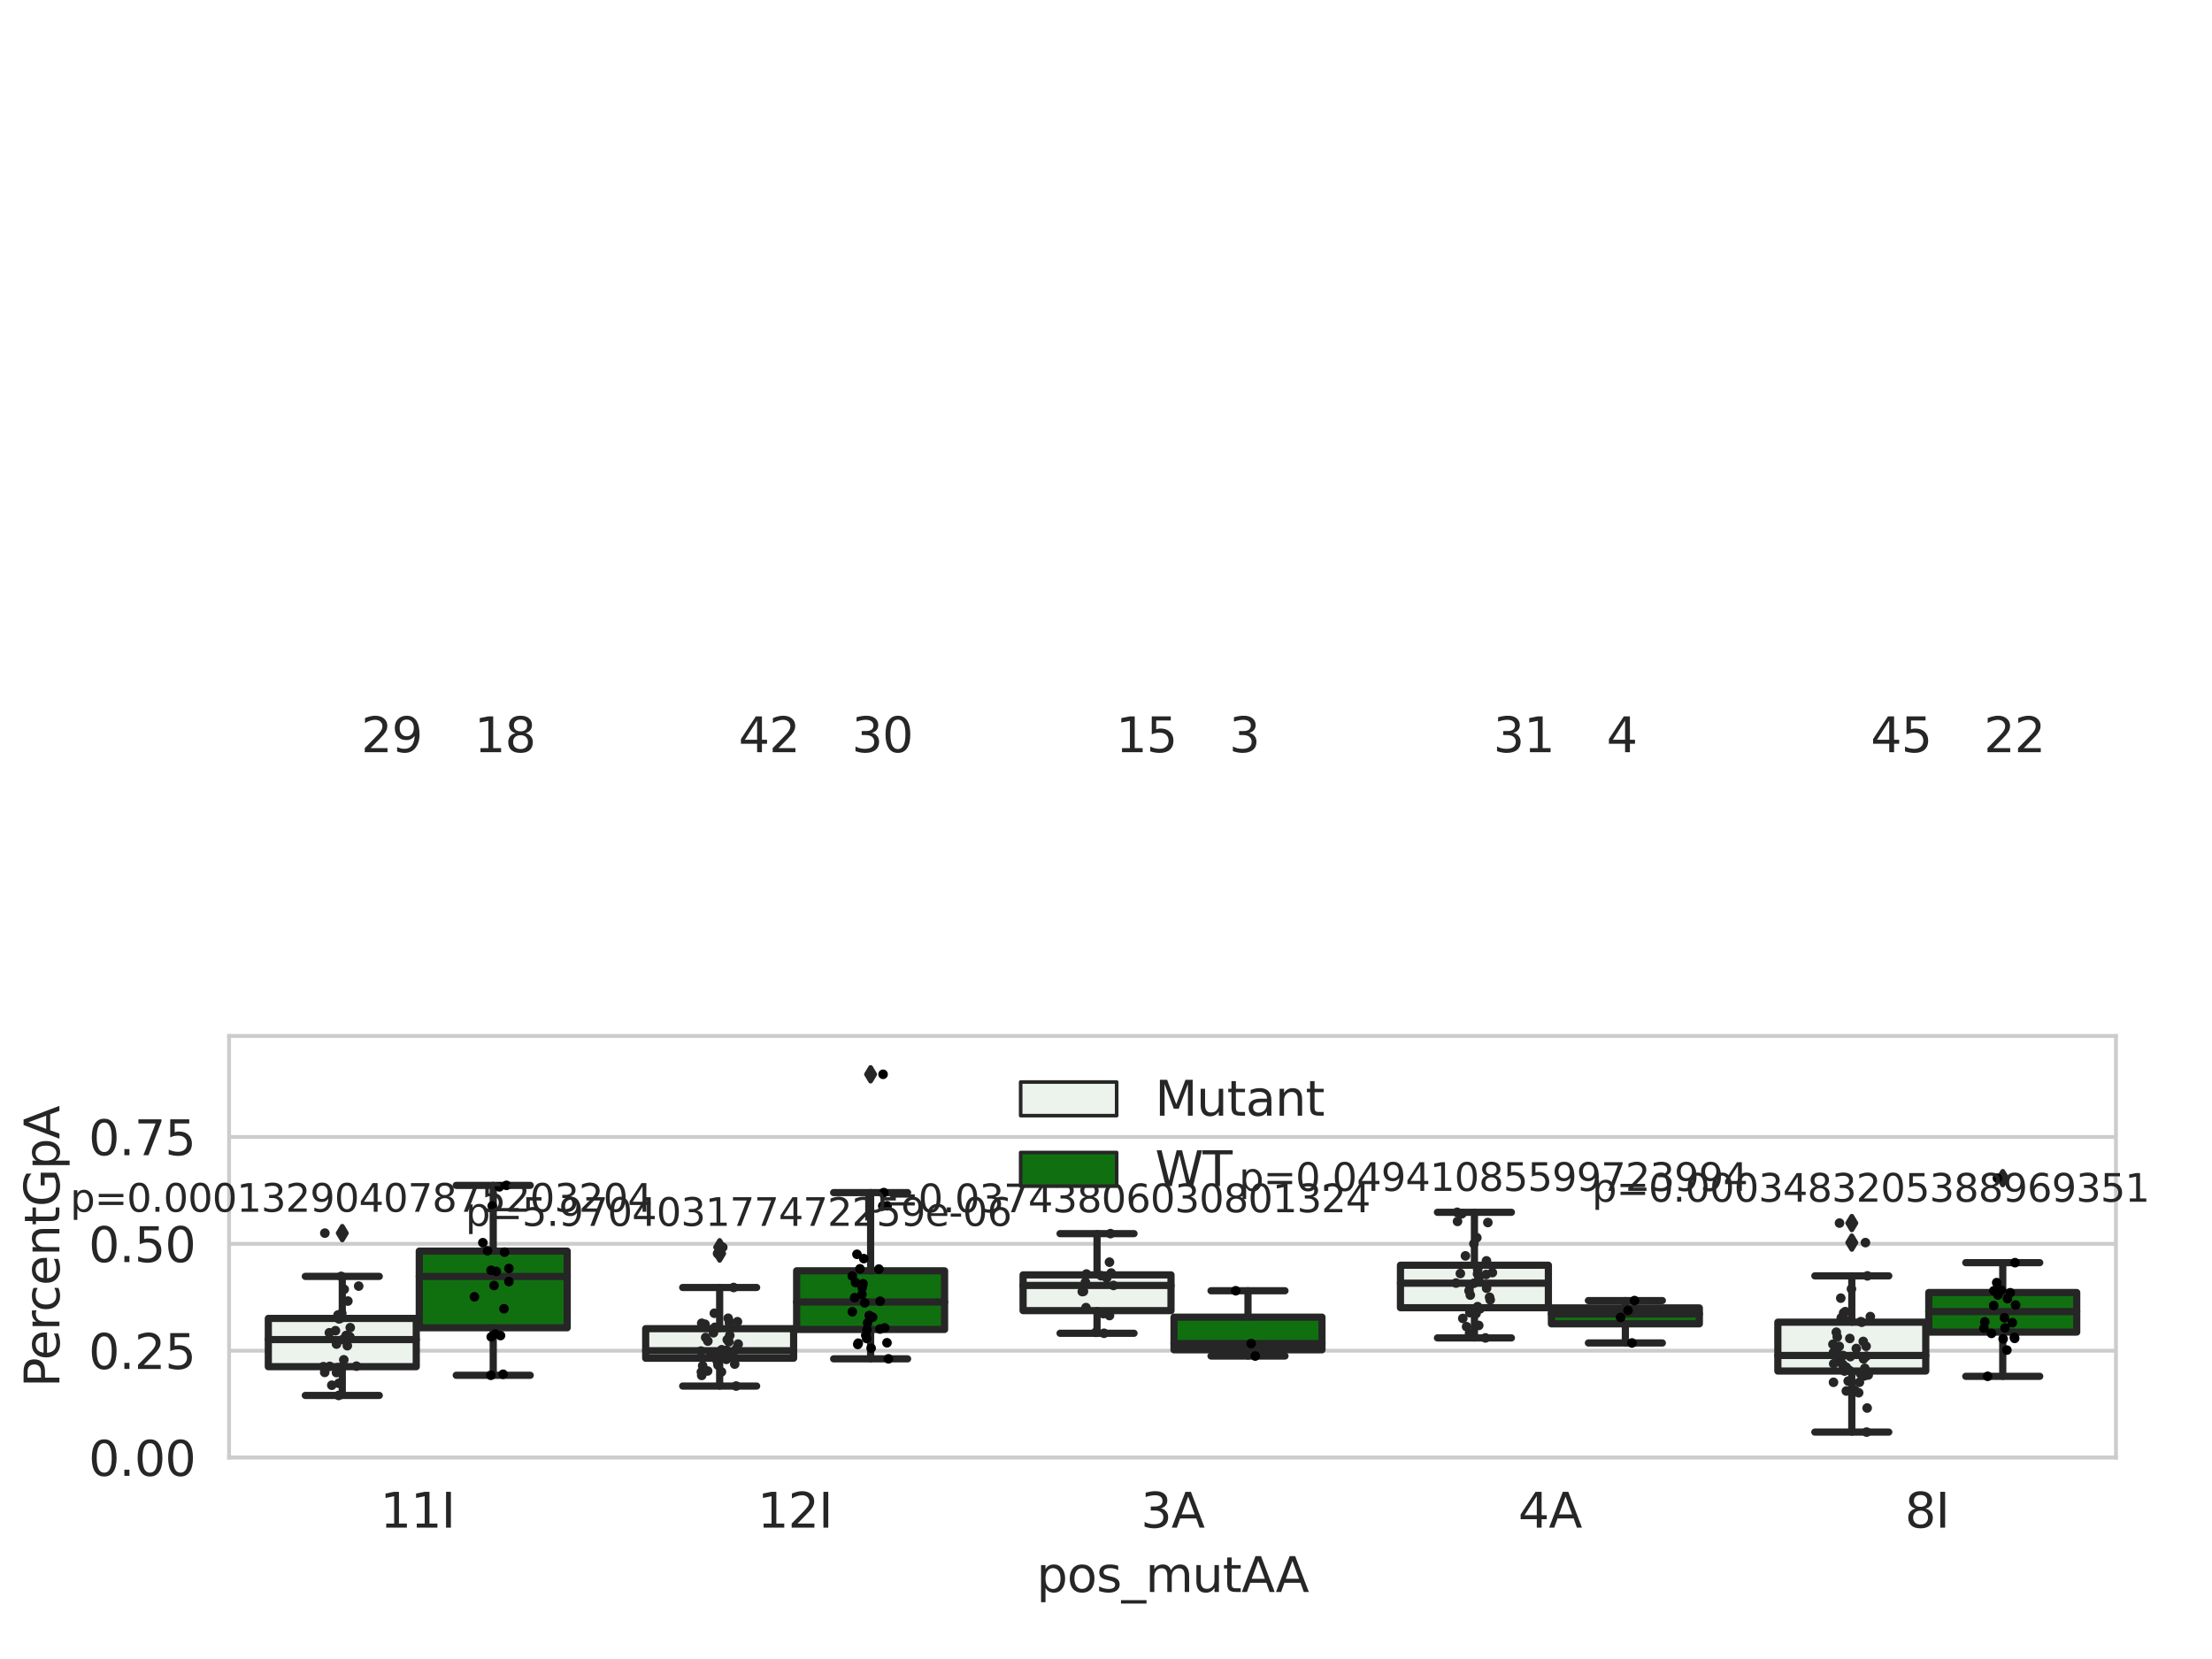 <?xml version="1.0" encoding="utf-8" standalone="no"?>
<!DOCTYPE svg PUBLIC "-//W3C//DTD SVG 1.1//EN"
  "http://www.w3.org/Graphics/SVG/1.1/DTD/svg11.dtd">
<svg xmlns:xlink="http://www.w3.org/1999/xlink" width="460.8pt" height="345.6pt" viewBox="0 0 460.8 345.6" xmlns="http://www.w3.org/2000/svg" version="1.1">
 <defs>
  <style type="text/css">*{stroke-linejoin: round; stroke-linecap: butt}</style>
 </defs>
 <g id="figure_1">
  <g id="patch_1">
   <path d="M 0 345.6 
L 460.8 345.6 
L 460.8 0 
L 0 0 
z
" style="fill: #ffffff"/>
  </g>
  <g id="axes_1">
   <g id="patch_2">
    <path d="M 47.72 303.64 
L 440.795 303.64 
L 440.795 215.812 
L 47.72 215.812 
z
" style="fill: #ffffff"/>
   </g>
   <g id="matplotlib.axis_1">
    <g id="xtick_1">
     <g id="text_1">
      <!-- 11I -->
      <g style="fill: #262626" transform="translate(79.19 318.238) scale(0.1 -0.1)">
       <defs>
        <path id="DejaVuSans-31" d="M 794 531 
L 1825 531 
L 1825 4091 
L 703 3866 
L 703 4441 
L 1819 4666 
L 2450 4666 
L 2450 531 
L 3481 531 
L 3481 0 
L 794 0 
L 794 531 
z
" transform="scale(0.016)"/>
        <path id="DejaVuSans-49" d="M 628 4666 
L 1259 4666 
L 1259 0 
L 628 0 
L 628 4666 
z
" transform="scale(0.016)"/>
       </defs>
       <use xlink:href="#DejaVuSans-31"/>
       <use xlink:href="#DejaVuSans-31" x="63.623"/>
       <use xlink:href="#DejaVuSans-49" x="127.246"/>
      </g>
     </g>
    </g>
    <g id="xtick_2">
     <g id="text_2">
      <!-- 12I -->
      <g style="fill: #262626" transform="translate(157.805 318.238) scale(0.1 -0.1)">
       <defs>
        <path id="DejaVuSans-32" d="M 1228 531 
L 3431 531 
L 3431 0 
L 469 0 
L 469 531 
Q 828 903 1448 1529 
Q 2069 2156 2228 2338 
Q 2531 2678 2651 2914 
Q 2772 3150 2772 3378 
Q 2772 3750 2511 3984 
Q 2250 4219 1831 4219 
Q 1534 4219 1204 4116 
Q 875 4013 500 3803 
L 500 4441 
Q 881 4594 1212 4672 
Q 1544 4750 1819 4750 
Q 2544 4750 2975 4387 
Q 3406 4025 3406 3419 
Q 3406 3131 3298 2873 
Q 3191 2616 2906 2266 
Q 2828 2175 2409 1742 
Q 1991 1309 1228 531 
z
" transform="scale(0.016)"/>
       </defs>
       <use xlink:href="#DejaVuSans-31"/>
       <use xlink:href="#DejaVuSans-32" x="63.623"/>
       <use xlink:href="#DejaVuSans-49" x="127.246"/>
      </g>
     </g>
    </g>
    <g id="xtick_3">
     <g id="text_3">
      <!-- 3A -->
      <g style="fill: #262626" transform="translate(237.656 318.238) scale(0.1 -0.1)">
       <defs>
        <path id="DejaVuSans-33" d="M 2597 2516 
Q 3050 2419 3304 2112 
Q 3559 1806 3559 1356 
Q 3559 666 3084 287 
Q 2609 -91 1734 -91 
Q 1441 -91 1130 -33 
Q 819 25 488 141 
L 488 750 
Q 750 597 1062 519 
Q 1375 441 1716 441 
Q 2309 441 2620 675 
Q 2931 909 2931 1356 
Q 2931 1769 2642 2001 
Q 2353 2234 1838 2234 
L 1294 2234 
L 1294 2753 
L 1863 2753 
Q 2328 2753 2575 2939 
Q 2822 3125 2822 3475 
Q 2822 3834 2567 4026 
Q 2313 4219 1838 4219 
Q 1578 4219 1281 4162 
Q 984 4106 628 3988 
L 628 4550 
Q 988 4650 1302 4700 
Q 1616 4750 1894 4750 
Q 2613 4750 3031 4423 
Q 3450 4097 3450 3541 
Q 3450 3153 3228 2886 
Q 3006 2619 2597 2516 
z
" transform="scale(0.016)"/>
        <path id="DejaVuSans-41" d="M 2188 4044 
L 1331 1722 
L 3047 1722 
L 2188 4044 
z
M 1831 4666 
L 2547 4666 
L 4325 0 
L 3669 0 
L 3244 1197 
L 1141 1197 
L 716 0 
L 50 0 
L 1831 4666 
z
" transform="scale(0.016)"/>
       </defs>
       <use xlink:href="#DejaVuSans-33"/>
       <use xlink:href="#DejaVuSans-41" x="63.623"/>
      </g>
     </g>
    </g>
    <g id="xtick_4">
     <g id="text_4">
      <!-- 4A -->
      <g style="fill: #262626" transform="translate(316.271 318.238) scale(0.1 -0.1)">
       <defs>
        <path id="DejaVuSans-34" d="M 2419 4116 
L 825 1625 
L 2419 1625 
L 2419 4116 
z
M 2253 4666 
L 3047 4666 
L 3047 1625 
L 3713 1625 
L 3713 1100 
L 3047 1100 
L 3047 0 
L 2419 0 
L 2419 1100 
L 313 1100 
L 313 1709 
L 2253 4666 
z
" transform="scale(0.016)"/>
       </defs>
       <use xlink:href="#DejaVuSans-34"/>
       <use xlink:href="#DejaVuSans-41" x="63.623"/>
      </g>
     </g>
    </g>
    <g id="xtick_5">
     <g id="text_5">
      <!-- 8I -->
      <g style="fill: #262626" transform="translate(396.831 318.238) scale(0.1 -0.1)">
       <defs>
        <path id="DejaVuSans-38" d="M 2034 2216 
Q 1584 2216 1326 1975 
Q 1069 1734 1069 1313 
Q 1069 891 1326 650 
Q 1584 409 2034 409 
Q 2484 409 2743 651 
Q 3003 894 3003 1313 
Q 3003 1734 2745 1975 
Q 2488 2216 2034 2216 
z
M 1403 2484 
Q 997 2584 770 2862 
Q 544 3141 544 3541 
Q 544 4100 942 4425 
Q 1341 4750 2034 4750 
Q 2731 4750 3128 4425 
Q 3525 4100 3525 3541 
Q 3525 3141 3298 2862 
Q 3072 2584 2669 2484 
Q 3125 2378 3379 2068 
Q 3634 1759 3634 1313 
Q 3634 634 3220 271 
Q 2806 -91 2034 -91 
Q 1263 -91 848 271 
Q 434 634 434 1313 
Q 434 1759 690 2068 
Q 947 2378 1403 2484 
z
M 1172 3481 
Q 1172 3119 1398 2916 
Q 1625 2713 2034 2713 
Q 2441 2713 2670 2916 
Q 2900 3119 2900 3481 
Q 2900 3844 2670 4047 
Q 2441 4250 2034 4250 
Q 1625 4250 1398 4047 
Q 1172 3844 1172 3481 
z
" transform="scale(0.016)"/>
       </defs>
       <use xlink:href="#DejaVuSans-38"/>
       <use xlink:href="#DejaVuSans-49" x="63.623"/>
      </g>
     </g>
    </g>
    <g id="text_6">
     <!-- pos_mutAA -->
     <g style="fill: #262626" transform="translate(215.942 331.638) scale(0.1 -0.1)">
      <defs>
       <path id="DejaVuSans-70" d="M 1159 525 
L 1159 -1331 
L 581 -1331 
L 581 3500 
L 1159 3500 
L 1159 2969 
Q 1341 3281 1617 3432 
Q 1894 3584 2278 3584 
Q 2916 3584 3314 3078 
Q 3713 2572 3713 1747 
Q 3713 922 3314 415 
Q 2916 -91 2278 -91 
Q 1894 -91 1617 61 
Q 1341 213 1159 525 
z
M 3116 1747 
Q 3116 2381 2855 2742 
Q 2594 3103 2138 3103 
Q 1681 3103 1420 2742 
Q 1159 2381 1159 1747 
Q 1159 1113 1420 752 
Q 1681 391 2138 391 
Q 2594 391 2855 752 
Q 3116 1113 3116 1747 
z
" transform="scale(0.016)"/>
       <path id="DejaVuSans-6f" d="M 1959 3097 
Q 1497 3097 1228 2736 
Q 959 2375 959 1747 
Q 959 1119 1226 758 
Q 1494 397 1959 397 
Q 2419 397 2687 759 
Q 2956 1122 2956 1747 
Q 2956 2369 2687 2733 
Q 2419 3097 1959 3097 
z
M 1959 3584 
Q 2709 3584 3137 3096 
Q 3566 2609 3566 1747 
Q 3566 888 3137 398 
Q 2709 -91 1959 -91 
Q 1206 -91 779 398 
Q 353 888 353 1747 
Q 353 2609 779 3096 
Q 1206 3584 1959 3584 
z
" transform="scale(0.016)"/>
       <path id="DejaVuSans-73" d="M 2834 3397 
L 2834 2853 
Q 2591 2978 2328 3040 
Q 2066 3103 1784 3103 
Q 1356 3103 1142 2972 
Q 928 2841 928 2578 
Q 928 2378 1081 2264 
Q 1234 2150 1697 2047 
L 1894 2003 
Q 2506 1872 2764 1633 
Q 3022 1394 3022 966 
Q 3022 478 2636 193 
Q 2250 -91 1575 -91 
Q 1294 -91 989 -36 
Q 684 19 347 128 
L 347 722 
Q 666 556 975 473 
Q 1284 391 1588 391 
Q 1994 391 2212 530 
Q 2431 669 2431 922 
Q 2431 1156 2273 1281 
Q 2116 1406 1581 1522 
L 1381 1569 
Q 847 1681 609 1914 
Q 372 2147 372 2553 
Q 372 3047 722 3315 
Q 1072 3584 1716 3584 
Q 2034 3584 2315 3537 
Q 2597 3491 2834 3397 
z
" transform="scale(0.016)"/>
       <path id="DejaVuSans-5f" d="M 3263 -1063 
L 3263 -1509 
L -63 -1509 
L -63 -1063 
L 3263 -1063 
z
" transform="scale(0.016)"/>
       <path id="DejaVuSans-6d" d="M 3328 2828 
Q 3544 3216 3844 3400 
Q 4144 3584 4550 3584 
Q 5097 3584 5394 3201 
Q 5691 2819 5691 2113 
L 5691 0 
L 5113 0 
L 5113 2094 
Q 5113 2597 4934 2840 
Q 4756 3084 4391 3084 
Q 3944 3084 3684 2787 
Q 3425 2491 3425 1978 
L 3425 0 
L 2847 0 
L 2847 2094 
Q 2847 2600 2669 2842 
Q 2491 3084 2119 3084 
Q 1678 3084 1418 2786 
Q 1159 2488 1159 1978 
L 1159 0 
L 581 0 
L 581 3500 
L 1159 3500 
L 1159 2956 
Q 1356 3278 1631 3431 
Q 1906 3584 2284 3584 
Q 2666 3584 2933 3390 
Q 3200 3197 3328 2828 
z
" transform="scale(0.016)"/>
       <path id="DejaVuSans-75" d="M 544 1381 
L 544 3500 
L 1119 3500 
L 1119 1403 
Q 1119 906 1312 657 
Q 1506 409 1894 409 
Q 2359 409 2629 706 
Q 2900 1003 2900 1516 
L 2900 3500 
L 3475 3500 
L 3475 0 
L 2900 0 
L 2900 538 
Q 2691 219 2414 64 
Q 2138 -91 1772 -91 
Q 1169 -91 856 284 
Q 544 659 544 1381 
z
M 1991 3584 
L 1991 3584 
z
" transform="scale(0.016)"/>
       <path id="DejaVuSans-74" d="M 1172 4494 
L 1172 3500 
L 2356 3500 
L 2356 3053 
L 1172 3053 
L 1172 1153 
Q 1172 725 1289 603 
Q 1406 481 1766 481 
L 2356 481 
L 2356 0 
L 1766 0 
Q 1100 0 847 248 
Q 594 497 594 1153 
L 594 3053 
L 172 3053 
L 172 3500 
L 594 3500 
L 594 4494 
L 1172 4494 
z
" transform="scale(0.016)"/>
      </defs>
      <use xlink:href="#DejaVuSans-70"/>
      <use xlink:href="#DejaVuSans-6f" x="63.477"/>
      <use xlink:href="#DejaVuSans-73" x="124.658"/>
      <use xlink:href="#DejaVuSans-5f" x="176.758"/>
      <use xlink:href="#DejaVuSans-6d" x="226.758"/>
      <use xlink:href="#DejaVuSans-75" x="324.17"/>
      <use xlink:href="#DejaVuSans-74" x="387.549"/>
      <use xlink:href="#DejaVuSans-41" x="426.758"/>
      <use xlink:href="#DejaVuSans-41" x="497.916"/>
     </g>
    </g>
   </g>
   <g id="matplotlib.axis_2">
    <g id="ytick_1">
     <g id="line2d_1">
      <path d="M 47.72 303.64 
L 440.795 303.64 
" clip-path="url(#pc189a486e7)" style="fill: none; stroke: #cccccc; stroke-width: 0.8; stroke-linecap: round"/>
     </g>
     <g id="text_7">
      <!-- 0.00 -->
      <g style="fill: #262626" transform="translate(18.454 307.439) scale(0.1 -0.1)">
       <defs>
        <path id="DejaVuSans-30" d="M 2034 4250 
Q 1547 4250 1301 3770 
Q 1056 3291 1056 2328 
Q 1056 1369 1301 889 
Q 1547 409 2034 409 
Q 2525 409 2770 889 
Q 3016 1369 3016 2328 
Q 3016 3291 2770 3770 
Q 2525 4250 2034 4250 
z
M 2034 4750 
Q 2819 4750 3233 4129 
Q 3647 3509 3647 2328 
Q 3647 1150 3233 529 
Q 2819 -91 2034 -91 
Q 1250 -91 836 529 
Q 422 1150 422 2328 
Q 422 3509 836 4129 
Q 1250 4750 2034 4750 
z
" transform="scale(0.016)"/>
        <path id="DejaVuSans-2e" d="M 684 794 
L 1344 794 
L 1344 0 
L 684 0 
L 684 794 
z
" transform="scale(0.016)"/>
       </defs>
       <use xlink:href="#DejaVuSans-30"/>
       <use xlink:href="#DejaVuSans-2e" x="63.623"/>
       <use xlink:href="#DejaVuSans-30" x="95.41"/>
       <use xlink:href="#DejaVuSans-30" x="159.033"/>
      </g>
     </g>
    </g>
    <g id="ytick_2">
     <g id="line2d_2">
      <path d="M 47.72 281.376 
L 440.795 281.376 
" clip-path="url(#pc189a486e7)" style="fill: none; stroke: #cccccc; stroke-width: 0.8; stroke-linecap: round"/>
     </g>
     <g id="text_8">
      <!-- 0.25 -->
      <g style="fill: #262626" transform="translate(18.454 285.176) scale(0.1 -0.1)">
       <defs>
        <path id="DejaVuSans-35" d="M 691 4666 
L 3169 4666 
L 3169 4134 
L 1269 4134 
L 1269 2991 
Q 1406 3038 1543 3061 
Q 1681 3084 1819 3084 
Q 2600 3084 3056 2656 
Q 3513 2228 3513 1497 
Q 3513 744 3044 326 
Q 2575 -91 1722 -91 
Q 1428 -91 1123 -41 
Q 819 9 494 109 
L 494 744 
Q 775 591 1075 516 
Q 1375 441 1709 441 
Q 2250 441 2565 725 
Q 2881 1009 2881 1497 
Q 2881 1984 2565 2268 
Q 2250 2553 1709 2553 
Q 1456 2553 1204 2497 
Q 953 2441 691 2322 
L 691 4666 
z
" transform="scale(0.016)"/>
       </defs>
       <use xlink:href="#DejaVuSans-30"/>
       <use xlink:href="#DejaVuSans-2e" x="63.623"/>
       <use xlink:href="#DejaVuSans-32" x="95.41"/>
       <use xlink:href="#DejaVuSans-35" x="159.033"/>
      </g>
     </g>
    </g>
    <g id="ytick_3">
     <g id="line2d_3">
      <path d="M 47.72 259.113 
L 440.795 259.113 
" clip-path="url(#pc189a486e7)" style="fill: none; stroke: #cccccc; stroke-width: 0.8; stroke-linecap: round"/>
     </g>
     <g id="text_9">
      <!-- 0.50 -->
      <g style="fill: #262626" transform="translate(18.454 262.912) scale(0.1 -0.1)">
       <use xlink:href="#DejaVuSans-30"/>
       <use xlink:href="#DejaVuSans-2e" x="63.623"/>
       <use xlink:href="#DejaVuSans-35" x="95.41"/>
       <use xlink:href="#DejaVuSans-30" x="159.033"/>
      </g>
     </g>
    </g>
    <g id="ytick_4">
     <g id="line2d_4">
      <path d="M 47.72 236.849 
L 440.795 236.849 
" clip-path="url(#pc189a486e7)" style="fill: none; stroke: #cccccc; stroke-width: 0.8; stroke-linecap: round"/>
     </g>
     <g id="text_10">
      <!-- 0.75 -->
      <g style="fill: #262626" transform="translate(18.454 240.648) scale(0.1 -0.1)">
       <defs>
        <path id="DejaVuSans-37" d="M 525 4666 
L 3525 4666 
L 3525 4397 
L 1831 0 
L 1172 0 
L 2766 4134 
L 525 4134 
L 525 4666 
z
" transform="scale(0.016)"/>
       </defs>
       <use xlink:href="#DejaVuSans-30"/>
       <use xlink:href="#DejaVuSans-2e" x="63.623"/>
       <use xlink:href="#DejaVuSans-37" x="95.41"/>
       <use xlink:href="#DejaVuSans-35" x="159.033"/>
      </g>
     </g>
    </g>
    <g id="text_11">
     <!-- PercentGpA -->
     <g style="fill: #262626" transform="translate(12.375 289.002) rotate(-90) scale(0.1 -0.1)">
      <defs>
       <path id="DejaVuSans-50" d="M 1259 4147 
L 1259 2394 
L 2053 2394 
Q 2494 2394 2734 2622 
Q 2975 2850 2975 3272 
Q 2975 3691 2734 3919 
Q 2494 4147 2053 4147 
L 1259 4147 
z
M 628 4666 
L 2053 4666 
Q 2838 4666 3239 4311 
Q 3641 3956 3641 3272 
Q 3641 2581 3239 2228 
Q 2838 1875 2053 1875 
L 1259 1875 
L 1259 0 
L 628 0 
L 628 4666 
z
" transform="scale(0.016)"/>
       <path id="DejaVuSans-65" d="M 3597 1894 
L 3597 1613 
L 953 1613 
Q 991 1019 1311 708 
Q 1631 397 2203 397 
Q 2534 397 2845 478 
Q 3156 559 3463 722 
L 3463 178 
Q 3153 47 2828 -22 
Q 2503 -91 2169 -91 
Q 1331 -91 842 396 
Q 353 884 353 1716 
Q 353 2575 817 3079 
Q 1281 3584 2069 3584 
Q 2775 3584 3186 3129 
Q 3597 2675 3597 1894 
z
M 3022 2063 
Q 3016 2534 2758 2815 
Q 2500 3097 2075 3097 
Q 1594 3097 1305 2825 
Q 1016 2553 972 2059 
L 3022 2063 
z
" transform="scale(0.016)"/>
       <path id="DejaVuSans-72" d="M 2631 2963 
Q 2534 3019 2420 3045 
Q 2306 3072 2169 3072 
Q 1681 3072 1420 2755 
Q 1159 2438 1159 1844 
L 1159 0 
L 581 0 
L 581 3500 
L 1159 3500 
L 1159 2956 
Q 1341 3275 1631 3429 
Q 1922 3584 2338 3584 
Q 2397 3584 2469 3576 
Q 2541 3569 2628 3553 
L 2631 2963 
z
" transform="scale(0.016)"/>
       <path id="DejaVuSans-63" d="M 3122 3366 
L 3122 2828 
Q 2878 2963 2633 3030 
Q 2388 3097 2138 3097 
Q 1578 3097 1268 2742 
Q 959 2388 959 1747 
Q 959 1106 1268 751 
Q 1578 397 2138 397 
Q 2388 397 2633 464 
Q 2878 531 3122 666 
L 3122 134 
Q 2881 22 2623 -34 
Q 2366 -91 2075 -91 
Q 1284 -91 818 406 
Q 353 903 353 1747 
Q 353 2603 823 3093 
Q 1294 3584 2113 3584 
Q 2378 3584 2631 3529 
Q 2884 3475 3122 3366 
z
" transform="scale(0.016)"/>
       <path id="DejaVuSans-6e" d="M 3513 2113 
L 3513 0 
L 2938 0 
L 2938 2094 
Q 2938 2591 2744 2837 
Q 2550 3084 2163 3084 
Q 1697 3084 1428 2787 
Q 1159 2491 1159 1978 
L 1159 0 
L 581 0 
L 581 3500 
L 1159 3500 
L 1159 2956 
Q 1366 3272 1645 3428 
Q 1925 3584 2291 3584 
Q 2894 3584 3203 3211 
Q 3513 2838 3513 2113 
z
" transform="scale(0.016)"/>
       <path id="DejaVuSans-47" d="M 3809 666 
L 3809 1919 
L 2778 1919 
L 2778 2438 
L 4434 2438 
L 4434 434 
Q 4069 175 3628 42 
Q 3188 -91 2688 -91 
Q 1594 -91 976 548 
Q 359 1188 359 2328 
Q 359 3472 976 4111 
Q 1594 4750 2688 4750 
Q 3144 4750 3555 4637 
Q 3966 4525 4313 4306 
L 4313 3634 
Q 3963 3931 3569 4081 
Q 3175 4231 2741 4231 
Q 1884 4231 1454 3753 
Q 1025 3275 1025 2328 
Q 1025 1384 1454 906 
Q 1884 428 2741 428 
Q 3075 428 3337 486 
Q 3600 544 3809 666 
z
" transform="scale(0.016)"/>
      </defs>
      <use xlink:href="#DejaVuSans-50"/>
      <use xlink:href="#DejaVuSans-65" x="56.678"/>
      <use xlink:href="#DejaVuSans-72" x="118.201"/>
      <use xlink:href="#DejaVuSans-63" x="157.064"/>
      <use xlink:href="#DejaVuSans-65" x="212.045"/>
      <use xlink:href="#DejaVuSans-6e" x="273.568"/>
      <use xlink:href="#DejaVuSans-74" x="336.947"/>
      <use xlink:href="#DejaVuSans-47" x="376.156"/>
      <use xlink:href="#DejaVuSans-70" x="453.646"/>
      <use xlink:href="#DejaVuSans-41" x="517.123"/>
     </g>
    </g>
   </g>
   <g id="patch_3">
    <path d="M 55.896 284.705 
L 86.713 284.705 
L 86.713 274.65 
L 55.896 274.65 
L 55.896 284.705 
z
" clip-path="url(#pc189a486e7)" style="fill: #ecf2ec; stroke: #262626; stroke-width: 1.5; stroke-linejoin: miter"/>
   </g>
   <g id="patch_4">
    <path d="M 87.342 276.591 
L 118.159 276.591 
L 118.159 260.627 
L 87.342 260.627 
L 87.342 276.591 
z
" clip-path="url(#pc189a486e7)" style="fill: #107010; stroke: #262626; stroke-width: 1.5; stroke-linejoin: miter"/>
   </g>
   <g id="patch_5">
    <path d="M 134.511 282.943 
L 165.328 282.943 
L 165.328 276.783 
L 134.511 276.783 
L 134.511 282.943 
z
" clip-path="url(#pc189a486e7)" style="fill: #ecf2ec; stroke: #262626; stroke-width: 1.5; stroke-linejoin: miter"/>
   </g>
   <g id="patch_6">
    <path d="M 165.957 276.951 
L 196.774 276.951 
L 196.774 264.735 
L 165.957 264.735 
L 165.957 276.951 
z
" clip-path="url(#pc189a486e7)" style="fill: #107010; stroke: #262626; stroke-width: 1.5; stroke-linejoin: miter"/>
   </g>
   <g id="patch_7">
    <path d="M 213.126 273.027 
L 243.943 273.027 
L 243.943 265.581 
L 213.126 265.581 
L 213.126 273.027 
z
" clip-path="url(#pc189a486e7)" style="fill: #ecf2ec; stroke: #262626; stroke-width: 1.5; stroke-linejoin: miter"/>
   </g>
   <g id="patch_8">
    <path d="M 244.572 281.187 
L 275.389 281.187 
L 275.389 274.388 
L 244.572 274.388 
L 244.572 281.187 
z
" clip-path="url(#pc189a486e7)" style="fill: #107010; stroke: #262626; stroke-width: 1.5; stroke-linejoin: miter"/>
   </g>
   <g id="patch_9">
    <path d="M 291.741 272.422 
L 322.558 272.422 
L 322.558 263.565 
L 291.741 263.565 
L 291.741 272.422 
z
" clip-path="url(#pc189a486e7)" style="fill: #ecf2ec; stroke: #262626; stroke-width: 1.5; stroke-linejoin: miter"/>
   </g>
   <g id="patch_10">
    <path d="M 323.187 275.779 
L 354.004 275.779 
L 354.004 272.465 
L 323.187 272.465 
L 323.187 275.779 
z
" clip-path="url(#pc189a486e7)" style="fill: #107010; stroke: #262626; stroke-width: 1.5; stroke-linejoin: miter"/>
   </g>
   <g id="patch_11">
    <path d="M 370.356 285.613 
L 401.173 285.613 
L 401.173 275.439 
L 370.356 275.439 
L 370.356 285.613 
z
" clip-path="url(#pc189a486e7)" style="fill: #ecf2ec; stroke: #262626; stroke-width: 1.5; stroke-linejoin: miter"/>
   </g>
   <g id="patch_12">
    <path d="M 401.802 277.497 
L 432.619 277.497 
L 432.619 269.253 
L 401.802 269.253 
L 401.802 277.497 
z
" clip-path="url(#pc189a486e7)" style="fill: #107010; stroke: #262626; stroke-width: 1.5; stroke-linejoin: miter"/>
   </g>
   <g id="patch_13">
    <path d="M 87.027 303.64 
L 87.027 303.64 
L 87.027 303.64 
L 87.027 303.64 
z
" clip-path="url(#pc189a486e7)" style="fill: #ecf2ec; stroke: #262626; stroke-width: 0.75; stroke-linejoin: miter"/>
   </g>
   <g id="patch_14">
    <path d="M 87.027 303.64 
L 87.027 303.64 
L 87.027 303.64 
L 87.027 303.64 
z
" clip-path="url(#pc189a486e7)" style="fill: #107010; stroke: #262626; stroke-width: 0.75; stroke-linejoin: miter"/>
   </g>
   <g id="PathCollection_1"/>
   <g id="PathCollection_2"/>
   <g id="line2d_5">
    <path d="M 71.304 284.705 
L 71.304 290.694 
" clip-path="url(#pc189a486e7)" style="fill: none; stroke: #262626; stroke-width: 1.5; stroke-linecap: round"/>
   </g>
   <g id="line2d_6">
    <path d="M 71.304 274.65 
L 71.304 265.894 
" clip-path="url(#pc189a486e7)" style="fill: none; stroke: #262626; stroke-width: 1.5; stroke-linecap: round"/>
   </g>
   <g id="line2d_7">
    <path d="M 63.6 290.694 
L 79.009 290.694 
" clip-path="url(#pc189a486e7)" style="fill: none; stroke: #262626; stroke-width: 1.5; stroke-linecap: round"/>
   </g>
   <g id="line2d_8">
    <path d="M 63.6 265.894 
L 79.009 265.894 
" clip-path="url(#pc189a486e7)" style="fill: none; stroke: #262626; stroke-width: 1.5; stroke-linecap: round"/>
   </g>
   <g id="line2d_9">
    <defs>
     <path id="mef568dc2b9" d="M -0 1.414 
L 0.849 0 
L 0 -1.414 
L -0.849 -0 
z
" style="stroke: #262626; stroke-linejoin: miter"/>
    </defs>
    <g clip-path="url(#pc189a486e7)">
     <use xlink:href="#mef568dc2b9" x="71.304" y="256.881" style="fill: #262626; stroke: #262626; stroke-linejoin: miter"/>
    </g>
   </g>
   <g id="line2d_10">
    <path d="M 102.75 276.591 
L 102.75 286.496 
" clip-path="url(#pc189a486e7)" style="fill: none; stroke: #262626; stroke-width: 1.5; stroke-linecap: round"/>
   </g>
   <g id="line2d_11">
    <path d="M 102.75 260.627 
L 102.75 246.935 
" clip-path="url(#pc189a486e7)" style="fill: none; stroke: #262626; stroke-width: 1.5; stroke-linecap: round"/>
   </g>
   <g id="line2d_12">
    <path d="M 95.046 286.496 
L 110.455 286.496 
" clip-path="url(#pc189a486e7)" style="fill: none; stroke: #262626; stroke-width: 1.5; stroke-linecap: round"/>
   </g>
   <g id="line2d_13">
    <path d="M 95.046 246.935 
L 110.455 246.935 
" clip-path="url(#pc189a486e7)" style="fill: none; stroke: #262626; stroke-width: 1.5; stroke-linecap: round"/>
   </g>
   <g id="line2d_14"/>
   <g id="line2d_15">
    <path d="M 149.919 282.943 
L 149.919 288.738 
" clip-path="url(#pc189a486e7)" style="fill: none; stroke: #262626; stroke-width: 1.5; stroke-linecap: round"/>
   </g>
   <g id="line2d_16">
    <path d="M 149.919 276.783 
L 149.919 268.207 
" clip-path="url(#pc189a486e7)" style="fill: none; stroke: #262626; stroke-width: 1.5; stroke-linecap: round"/>
   </g>
   <g id="line2d_17">
    <path d="M 142.215 288.738 
L 157.624 288.738 
" clip-path="url(#pc189a486e7)" style="fill: none; stroke: #262626; stroke-width: 1.5; stroke-linecap: round"/>
   </g>
   <g id="line2d_18">
    <path d="M 142.215 268.207 
L 157.624 268.207 
" clip-path="url(#pc189a486e7)" style="fill: none; stroke: #262626; stroke-width: 1.5; stroke-linecap: round"/>
   </g>
   <g id="line2d_19">
    <g clip-path="url(#pc189a486e7)">
     <use xlink:href="#mef568dc2b9" x="149.919" y="261.132" style="fill: #262626; stroke: #262626; stroke-linejoin: miter"/>
     <use xlink:href="#mef568dc2b9" x="149.919" y="259.826" style="fill: #262626; stroke: #262626; stroke-linejoin: miter"/>
    </g>
   </g>
   <g id="line2d_20">
    <path d="M 181.365 276.951 
L 181.365 283.071 
" clip-path="url(#pc189a486e7)" style="fill: none; stroke: #262626; stroke-width: 1.5; stroke-linecap: round"/>
   </g>
   <g id="line2d_21">
    <path d="M 181.365 264.735 
L 181.365 248.437 
" clip-path="url(#pc189a486e7)" style="fill: none; stroke: #262626; stroke-width: 1.5; stroke-linecap: round"/>
   </g>
   <g id="line2d_22">
    <path d="M 173.661 283.071 
L 189.07 283.071 
" clip-path="url(#pc189a486e7)" style="fill: none; stroke: #262626; stroke-width: 1.5; stroke-linecap: round"/>
   </g>
   <g id="line2d_23">
    <path d="M 173.661 248.437 
L 189.07 248.437 
" clip-path="url(#pc189a486e7)" style="fill: none; stroke: #262626; stroke-width: 1.5; stroke-linecap: round"/>
   </g>
   <g id="line2d_24">
    <g clip-path="url(#pc189a486e7)">
     <use xlink:href="#mef568dc2b9" x="181.365" y="223.796" style="fill: #262626; stroke: #262626; stroke-linejoin: miter"/>
    </g>
   </g>
   <g id="line2d_25">
    <path d="M 228.534 273.027 
L 228.534 277.744 
" clip-path="url(#pc189a486e7)" style="fill: none; stroke: #262626; stroke-width: 1.5; stroke-linecap: round"/>
   </g>
   <g id="line2d_26">
    <path d="M 228.534 265.581 
L 228.534 256.988 
" clip-path="url(#pc189a486e7)" style="fill: none; stroke: #262626; stroke-width: 1.5; stroke-linecap: round"/>
   </g>
   <g id="line2d_27">
    <path d="M 220.83 277.744 
L 236.239 277.744 
" clip-path="url(#pc189a486e7)" style="fill: none; stroke: #262626; stroke-width: 1.5; stroke-linecap: round"/>
   </g>
   <g id="line2d_28">
    <path d="M 220.83 256.988 
L 236.239 256.988 
" clip-path="url(#pc189a486e7)" style="fill: none; stroke: #262626; stroke-width: 1.5; stroke-linecap: round"/>
   </g>
   <g id="line2d_29"/>
   <g id="line2d_30">
    <path d="M 259.98 281.187 
L 259.98 282.485 
" clip-path="url(#pc189a486e7)" style="fill: none; stroke: #262626; stroke-width: 1.5; stroke-linecap: round"/>
   </g>
   <g id="line2d_31">
    <path d="M 259.98 274.388 
L 259.98 268.887 
" clip-path="url(#pc189a486e7)" style="fill: none; stroke: #262626; stroke-width: 1.5; stroke-linecap: round"/>
   </g>
   <g id="line2d_32">
    <path d="M 252.276 282.485 
L 267.685 282.485 
" clip-path="url(#pc189a486e7)" style="fill: none; stroke: #262626; stroke-width: 1.5; stroke-linecap: round"/>
   </g>
   <g id="line2d_33">
    <path d="M 252.276 268.887 
L 267.685 268.887 
" clip-path="url(#pc189a486e7)" style="fill: none; stroke: #262626; stroke-width: 1.5; stroke-linecap: round"/>
   </g>
   <g id="line2d_34"/>
   <g id="line2d_35">
    <path d="M 307.149 272.422 
L 307.149 278.711 
" clip-path="url(#pc189a486e7)" style="fill: none; stroke: #262626; stroke-width: 1.5; stroke-linecap: round"/>
   </g>
   <g id="line2d_36">
    <path d="M 307.149 263.565 
L 307.149 252.541 
" clip-path="url(#pc189a486e7)" style="fill: none; stroke: #262626; stroke-width: 1.5; stroke-linecap: round"/>
   </g>
   <g id="line2d_37">
    <path d="M 299.445 278.711 
L 314.853 278.711 
" clip-path="url(#pc189a486e7)" style="fill: none; stroke: #262626; stroke-width: 1.5; stroke-linecap: round"/>
   </g>
   <g id="line2d_38">
    <path d="M 299.445 252.541 
L 314.853 252.541 
" clip-path="url(#pc189a486e7)" style="fill: none; stroke: #262626; stroke-width: 1.5; stroke-linecap: round"/>
   </g>
   <g id="line2d_39"/>
   <g id="line2d_40">
    <path d="M 338.595 275.779 
L 338.595 279.766 
" clip-path="url(#pc189a486e7)" style="fill: none; stroke: #262626; stroke-width: 1.5; stroke-linecap: round"/>
   </g>
   <g id="line2d_41">
    <path d="M 338.595 272.465 
L 338.595 270.933 
" clip-path="url(#pc189a486e7)" style="fill: none; stroke: #262626; stroke-width: 1.5; stroke-linecap: round"/>
   </g>
   <g id="line2d_42">
    <path d="M 330.891 279.766 
L 346.299 279.766 
" clip-path="url(#pc189a486e7)" style="fill: none; stroke: #262626; stroke-width: 1.5; stroke-linecap: round"/>
   </g>
   <g id="line2d_43">
    <path d="M 330.891 270.933 
L 346.299 270.933 
" clip-path="url(#pc189a486e7)" style="fill: none; stroke: #262626; stroke-width: 1.5; stroke-linecap: round"/>
   </g>
   <g id="line2d_44"/>
   <g id="line2d_45">
    <path d="M 385.764 285.613 
L 385.764 298.332 
" clip-path="url(#pc189a486e7)" style="fill: none; stroke: #262626; stroke-width: 1.5; stroke-linecap: round"/>
   </g>
   <g id="line2d_46">
    <path d="M 385.764 275.439 
L 385.764 265.789 
" clip-path="url(#pc189a486e7)" style="fill: none; stroke: #262626; stroke-width: 1.5; stroke-linecap: round"/>
   </g>
   <g id="line2d_47">
    <path d="M 378.06 298.332 
L 393.468 298.332 
" clip-path="url(#pc189a486e7)" style="fill: none; stroke: #262626; stroke-width: 1.5; stroke-linecap: round"/>
   </g>
   <g id="line2d_48">
    <path d="M 378.06 265.789 
L 393.468 265.789 
" clip-path="url(#pc189a486e7)" style="fill: none; stroke: #262626; stroke-width: 1.5; stroke-linecap: round"/>
   </g>
   <g id="line2d_49">
    <g clip-path="url(#pc189a486e7)">
     <use xlink:href="#mef568dc2b9" x="385.764" y="258.857" style="fill: #262626; stroke: #262626; stroke-linejoin: miter"/>
     <use xlink:href="#mef568dc2b9" x="385.764" y="254.791" style="fill: #262626; stroke: #262626; stroke-linejoin: miter"/>
    </g>
   </g>
   <g id="line2d_50">
    <path d="M 417.21 277.497 
L 417.21 286.712 
" clip-path="url(#pc189a486e7)" style="fill: none; stroke: #262626; stroke-width: 1.5; stroke-linecap: round"/>
   </g>
   <g id="line2d_51">
    <path d="M 417.21 269.253 
L 417.21 263.035 
" clip-path="url(#pc189a486e7)" style="fill: none; stroke: #262626; stroke-width: 1.5; stroke-linecap: round"/>
   </g>
   <g id="line2d_52">
    <path d="M 409.506 286.712 
L 424.914 286.712 
" clip-path="url(#pc189a486e7)" style="fill: none; stroke: #262626; stroke-width: 1.5; stroke-linecap: round"/>
   </g>
   <g id="line2d_53">
    <path d="M 409.506 263.035 
L 424.914 263.035 
" clip-path="url(#pc189a486e7)" style="fill: none; stroke: #262626; stroke-width: 1.5; stroke-linecap: round"/>
   </g>
   <g id="line2d_54">
    <g clip-path="url(#pc189a486e7)">
     <use xlink:href="#mef568dc2b9" x="417.21" y="245.432" style="fill: #262626; stroke: #262626; stroke-linejoin: miter"/>
    </g>
   </g>
   <g id="line2d_55">
    <path d="M 55.896 279.056 
L 86.713 279.056 
" clip-path="url(#pc189a486e7)" style="fill: none; stroke: #262626; stroke-width: 1.5; stroke-linecap: round"/>
   </g>
   <g id="line2d_56">
    <path d="M 87.342 265.914 
L 118.159 265.914 
" clip-path="url(#pc189a486e7)" style="fill: none; stroke: #262626; stroke-width: 1.5; stroke-linecap: round"/>
   </g>
   <g id="line2d_57">
    <path d="M 134.511 281.387 
L 165.328 281.387 
" clip-path="url(#pc189a486e7)" style="fill: none; stroke: #262626; stroke-width: 1.5; stroke-linecap: round"/>
   </g>
   <g id="line2d_58">
    <path d="M 165.957 271.236 
L 196.774 271.236 
" clip-path="url(#pc189a486e7)" style="fill: none; stroke: #262626; stroke-width: 1.5; stroke-linecap: round"/>
   </g>
   <g id="line2d_59">
    <path d="M 213.126 267.782 
L 243.943 267.782 
" clip-path="url(#pc189a486e7)" style="fill: none; stroke: #262626; stroke-width: 1.5; stroke-linecap: round"/>
   </g>
   <g id="line2d_60">
    <path d="M 244.572 279.889 
L 275.389 279.889 
" clip-path="url(#pc189a486e7)" style="fill: none; stroke: #262626; stroke-width: 1.5; stroke-linecap: round"/>
   </g>
   <g id="line2d_61">
    <path d="M 291.741 267.317 
L 322.558 267.317 
" clip-path="url(#pc189a486e7)" style="fill: none; stroke: #262626; stroke-width: 1.5; stroke-linecap: round"/>
   </g>
   <g id="line2d_62">
    <path d="M 323.187 273.713 
L 354.004 273.713 
" clip-path="url(#pc189a486e7)" style="fill: none; stroke: #262626; stroke-width: 1.5; stroke-linecap: round"/>
   </g>
   <g id="line2d_63">
    <path d="M 370.356 282.371 
L 401.173 282.371 
" clip-path="url(#pc189a486e7)" style="fill: none; stroke: #262626; stroke-width: 1.5; stroke-linecap: round"/>
   </g>
   <g id="line2d_64">
    <path d="M 401.802 273.235 
L 432.619 273.235 
" clip-path="url(#pc189a486e7)" style="fill: none; stroke: #262626; stroke-width: 1.5; stroke-linecap: round"/>
   </g>
   <g id="patch_15">
    <path d="M 47.72 303.64 
L 47.72 215.812 
" style="fill: none; stroke: #cccccc; stroke-width: 0.8; stroke-linejoin: miter; stroke-linecap: square"/>
   </g>
   <g id="patch_16">
    <path d="M 440.795 303.64 
L 440.795 215.812 
" style="fill: none; stroke: #cccccc; stroke-width: 0.8; stroke-linejoin: miter; stroke-linecap: square"/>
   </g>
   <g id="patch_17">
    <path d="M 47.72 303.64 
L 440.795 303.64 
" style="fill: none; stroke: #cccccc; stroke-width: 0.8; stroke-linejoin: miter; stroke-linecap: square"/>
   </g>
   <g id="patch_18">
    <path d="M 47.72 215.812 
L 440.795 215.812 
" style="fill: none; stroke: #cccccc; stroke-width: 0.8; stroke-linejoin: miter; stroke-linecap: square"/>
   </g>
   <g id="PathCollection_3">
    <defs>
     <path id="C0_0_2ea991ab9c" d="M 0 1 
C 0.265 1 0.52 0.895 0.707 0.707 
C 0.895 0.52 1 0.265 1 -0 
C 1 -0.265 0.895 -0.52 0.707 -0.707 
C 0.52 -0.895 0.265 -1 0 -1 
C -0.265 -1 -0.52 -0.895 -0.707 -0.707 
C -0.895 -0.52 -1 -0.265 -1 0 
C -1 0.265 -0.895 0.52 -0.707 0.707 
C -0.52 0.895 -0.265 1 0 1 
z
"/>
    </defs>
    <g clip-path="url(#pc189a486e7)">
     <use xlink:href="#C0_0_2ea991ab9c" x="72.102" y="278.206" style="fill: #262626"/>
    </g>
    <g clip-path="url(#pc189a486e7)">
     <use xlink:href="#C0_0_2ea991ab9c" x="69.886" y="277.208" style="fill: #262626"/>
    </g>
    <g clip-path="url(#pc189a486e7)">
     <use xlink:href="#C0_0_2ea991ab9c" x="74.255" y="284.595" style="fill: #262626"/>
    </g>
    <g clip-path="url(#pc189a486e7)">
     <use xlink:href="#C0_0_2ea991ab9c" x="67.644" y="285.894" style="fill: #262626"/>
    </g>
    <g clip-path="url(#pc189a486e7)">
     <use xlink:href="#C0_0_2ea991ab9c" x="70.599" y="274.741" style="fill: #262626"/>
    </g>
    <g clip-path="url(#pc189a486e7)">
     <use xlink:href="#C0_0_2ea991ab9c" x="71.076" y="265.894" style="fill: #262626"/>
    </g>
    <g clip-path="url(#pc189a486e7)">
     <use xlink:href="#C0_0_2ea991ab9c" x="68.612" y="277.638" style="fill: #262626"/>
    </g>
    <g clip-path="url(#pc189a486e7)">
     <use xlink:href="#C0_0_2ea991ab9c" x="72.47" y="271.037" style="fill: #262626"/>
    </g>
    <g clip-path="url(#pc189a486e7)">
     <use xlink:href="#C0_0_2ea991ab9c" x="71.397" y="279.056" style="fill: #262626"/>
    </g>
    <g clip-path="url(#pc189a486e7)">
     <use xlink:href="#C0_0_2ea991ab9c" x="68.695" y="284.642" style="fill: #262626"/>
    </g>
    <g clip-path="url(#pc189a486e7)">
     <use xlink:href="#C0_0_2ea991ab9c" x="72.357" y="280.337" style="fill: #262626"/>
    </g>
    <g clip-path="url(#pc189a486e7)">
     <use xlink:href="#C0_0_2ea991ab9c" x="70.547" y="290.694" style="fill: #262626"/>
    </g>
    <g clip-path="url(#pc189a486e7)">
     <use xlink:href="#C0_0_2ea991ab9c" x="70.859" y="274.65" style="fill: #262626"/>
    </g>
    <g clip-path="url(#pc189a486e7)">
     <use xlink:href="#C0_0_2ea991ab9c" x="72.96" y="276.575" style="fill: #262626"/>
    </g>
    <g clip-path="url(#pc189a486e7)">
     <use xlink:href="#C0_0_2ea991ab9c" x="71.2" y="273.574" style="fill: #262626"/>
    </g>
    <g clip-path="url(#pc189a486e7)">
     <use xlink:href="#C0_0_2ea991ab9c" x="74.721" y="267.917" style="fill: #262626"/>
    </g>
    <g clip-path="url(#pc189a486e7)">
     <use xlink:href="#C0_0_2ea991ab9c" x="72.886" y="278.486" style="fill: #262626"/>
    </g>
    <g clip-path="url(#pc189a486e7)">
     <use xlink:href="#C0_0_2ea991ab9c" x="70.58" y="288.165" style="fill: #262626"/>
    </g>
    <g clip-path="url(#pc189a486e7)">
     <use xlink:href="#C0_0_2ea991ab9c" x="69.123" y="288.566" style="fill: #262626"/>
    </g>
    <g clip-path="url(#pc189a486e7)">
     <use xlink:href="#C0_0_2ea991ab9c" x="70.469" y="284.89" style="fill: #262626"/>
    </g>
    <g clip-path="url(#pc189a486e7)">
     <use xlink:href="#C0_0_2ea991ab9c" x="71.62" y="283.27" style="fill: #262626"/>
    </g>
    <g clip-path="url(#pc189a486e7)">
     <use xlink:href="#C0_0_2ea991ab9c" x="70.718" y="285.357" style="fill: #262626"/>
    </g>
    <g clip-path="url(#pc189a486e7)">
     <use xlink:href="#C0_0_2ea991ab9c" x="71.703" y="268.587" style="fill: #262626"/>
    </g>
    <g clip-path="url(#pc189a486e7)">
     <use xlink:href="#C0_0_2ea991ab9c" x="71.534" y="284.606" style="fill: #262626"/>
    </g>
    <g clip-path="url(#pc189a486e7)">
     <use xlink:href="#C0_0_2ea991ab9c" x="70.412" y="273.939" style="fill: #262626"/>
    </g>
    <g clip-path="url(#pc189a486e7)">
     <use xlink:href="#C0_0_2ea991ab9c" x="70.103" y="279.994" style="fill: #262626"/>
    </g>
    <g clip-path="url(#pc189a486e7)">
     <use xlink:href="#C0_0_2ea991ab9c" x="67.673" y="256.881" style="fill: #262626"/>
    </g>
    <g clip-path="url(#pc189a486e7)">
     <use xlink:href="#C0_0_2ea991ab9c" x="67.376" y="284.705" style="fill: #262626"/>
    </g>
    <g clip-path="url(#pc189a486e7)">
     <use xlink:href="#C0_0_2ea991ab9c" x="70.095" y="285.934" style="fill: #262626"/>
    </g>
   </g>
   <g id="PathCollection_4">
    <defs>
     <path id="C1_0_32730aac48" d="M 0 1 
C 0.265 1 0.52 0.895 0.707 0.707 
C 0.895 0.52 1 0.265 1 -0 
C 1 -0.265 0.895 -0.52 0.707 -0.707 
C 0.52 -0.895 0.265 -1 0 -1 
C -0.265 -1 -0.52 -0.895 -0.707 -0.707 
C -0.895 -0.52 -1 -0.265 -1 0 
C -1 0.265 -0.895 0.52 -0.707 0.707 
C -0.52 0.895 -0.265 1 0 1 
z
"/>
    </defs>
    <g clip-path="url(#pc189a486e7)">
     <use xlink:href="#C1_0_32730aac48" x="102.296" y="264.621"/>
    </g>
    <g clip-path="url(#pc189a486e7)">
     <use xlink:href="#C1_0_32730aac48" x="100.588" y="258.876"/>
    </g>
    <g clip-path="url(#pc189a486e7)">
     <use xlink:href="#C1_0_32730aac48" x="101.568" y="260.552"/>
    </g>
    <g clip-path="url(#pc189a486e7)">
     <use xlink:href="#C1_0_32730aac48" x="105.109" y="260.852"/>
    </g>
    <g clip-path="url(#pc189a486e7)">
     <use xlink:href="#C1_0_32730aac48" x="105.493" y="246.935"/>
    </g>
    <g clip-path="url(#pc189a486e7)">
     <use xlink:href="#C1_0_32730aac48" x="104.809" y="286.282"/>
    </g>
    <g clip-path="url(#pc189a486e7)">
     <use xlink:href="#C1_0_32730aac48" x="102.921" y="267.793"/>
    </g>
    <g clip-path="url(#pc189a486e7)">
     <use xlink:href="#C1_0_32730aac48" x="106.013" y="266.973"/>
    </g>
    <g clip-path="url(#pc189a486e7)">
     <use xlink:href="#C1_0_32730aac48" x="102.547" y="251.214"/>
    </g>
    <g clip-path="url(#pc189a486e7)">
     <use xlink:href="#C1_0_32730aac48" x="106.019" y="264.244"/>
    </g>
    <g clip-path="url(#pc189a486e7)">
     <use xlink:href="#C1_0_32730aac48" x="103.189" y="277.91"/>
    </g>
    <g clip-path="url(#pc189a486e7)">
     <use xlink:href="#C1_0_32730aac48" x="104.263" y="278.225"/>
    </g>
    <g clip-path="url(#pc189a486e7)">
     <use xlink:href="#C1_0_32730aac48" x="102.256" y="286.496"/>
    </g>
    <g clip-path="url(#pc189a486e7)">
     <use xlink:href="#C1_0_32730aac48" x="104.027" y="247.242"/>
    </g>
    <g clip-path="url(#pc189a486e7)">
     <use xlink:href="#C1_0_32730aac48" x="98.833" y="270.149"/>
    </g>
    <g clip-path="url(#pc189a486e7)">
     <use xlink:href="#C1_0_32730aac48" x="103.382" y="264.855"/>
    </g>
    <g clip-path="url(#pc189a486e7)">
     <use xlink:href="#C1_0_32730aac48" x="104.982" y="272.634"/>
    </g>
    <g clip-path="url(#pc189a486e7)">
     <use xlink:href="#C1_0_32730aac48" x="102.332" y="278.49"/>
    </g>
   </g>
   <g id="PathCollection_5">
    <defs>
     <path id="C2_0_27f01c8151" d="M 0 1 
C 0.265 1 0.52 0.895 0.707 0.707 
C 0.895 0.52 1 0.265 1 -0 
C 1 -0.265 0.895 -0.52 0.707 -0.707 
C 0.52 -0.895 0.265 -1 0 -1 
C -0.265 -1 -0.52 -0.895 -0.707 -0.707 
C -0.895 -0.52 -1 -0.265 -1 0 
C -1 0.265 -0.895 0.52 -0.707 0.707 
C -0.52 0.895 -0.265 1 0 1 
z
"/>
    </defs>
    <g clip-path="url(#pc189a486e7)">
     <use xlink:href="#C2_0_27f01c8151" x="146.181" y="286.523" style="fill: #262626"/>
    </g>
    <g clip-path="url(#pc189a486e7)">
     <use xlink:href="#C2_0_27f01c8151" x="146.874" y="275.866" style="fill: #262626"/>
    </g>
    <g clip-path="url(#pc189a486e7)">
     <use xlink:href="#C2_0_27f01c8151" x="151.506" y="279.09" style="fill: #262626"/>
    </g>
    <g clip-path="url(#pc189a486e7)">
     <use xlink:href="#C2_0_27f01c8151" x="149.484" y="261.132" style="fill: #262626"/>
    </g>
    <g clip-path="url(#pc189a486e7)">
     <use xlink:href="#C2_0_27f01c8151" x="151.871" y="282.204" style="fill: #262626"/>
    </g>
    <g clip-path="url(#pc189a486e7)">
     <use xlink:href="#C2_0_27f01c8151" x="152.032" y="275.446" style="fill: #262626"/>
    </g>
    <g clip-path="url(#pc189a486e7)">
     <use xlink:href="#C2_0_27f01c8151" x="147.008" y="278.625" style="fill: #262626"/>
    </g>
    <g clip-path="url(#pc189a486e7)">
     <use xlink:href="#C2_0_27f01c8151" x="151.008" y="282.343" style="fill: #262626"/>
    </g>
    <g clip-path="url(#pc189a486e7)">
     <use xlink:href="#C2_0_27f01c8151" x="148.628" y="277.641" style="fill: #262626"/>
    </g>
    <g clip-path="url(#pc189a486e7)">
     <use xlink:href="#C2_0_27f01c8151" x="151.691" y="274.611" style="fill: #262626"/>
    </g>
    <g clip-path="url(#pc189a486e7)">
     <use xlink:href="#C2_0_27f01c8151" x="151.313" y="281.318" style="fill: #262626"/>
    </g>
    <g clip-path="url(#pc189a486e7)">
     <use xlink:href="#C2_0_27f01c8151" x="150.277" y="282.213" style="fill: #262626"/>
    </g>
    <g clip-path="url(#pc189a486e7)">
     <use xlink:href="#C2_0_27f01c8151" x="146.379" y="284.515" style="fill: #262626"/>
    </g>
    <g clip-path="url(#pc189a486e7)">
     <use xlink:href="#C2_0_27f01c8151" x="151.519" y="282.07" style="fill: #262626"/>
    </g>
    <g clip-path="url(#pc189a486e7)">
     <use xlink:href="#C2_0_27f01c8151" x="153.351" y="288.738" style="fill: #262626"/>
    </g>
    <g clip-path="url(#pc189a486e7)">
     <use xlink:href="#C2_0_27f01c8151" x="147.961" y="282.619" style="fill: #262626"/>
    </g>
    <g clip-path="url(#pc189a486e7)">
     <use xlink:href="#C2_0_27f01c8151" x="150.338" y="281.178" style="fill: #262626"/>
    </g>
    <g clip-path="url(#pc189a486e7)">
     <use xlink:href="#C2_0_27f01c8151" x="150.753" y="282.047" style="fill: #262626"/>
    </g>
    <g clip-path="url(#pc189a486e7)">
     <use xlink:href="#C2_0_27f01c8151" x="153.05" y="284.165" style="fill: #262626"/>
    </g>
    <g clip-path="url(#pc189a486e7)">
     <use xlink:href="#C2_0_27f01c8151" x="151.976" y="275.608" style="fill: #262626"/>
    </g>
    <g clip-path="url(#pc189a486e7)">
     <use xlink:href="#C2_0_27f01c8151" x="153.433" y="280.944" style="fill: #262626"/>
    </g>
    <g clip-path="url(#pc189a486e7)">
     <use xlink:href="#C2_0_27f01c8151" x="147.46" y="279.374" style="fill: #262626"/>
    </g>
    <g clip-path="url(#pc189a486e7)">
     <use xlink:href="#C2_0_27f01c8151" x="148.813" y="273.575" style="fill: #262626"/>
    </g>
    <g clip-path="url(#pc189a486e7)">
     <use xlink:href="#C2_0_27f01c8151" x="150.292" y="285.79" style="fill: #262626"/>
    </g>
    <g clip-path="url(#pc189a486e7)">
     <use xlink:href="#C2_0_27f01c8151" x="150.569" y="259.826" style="fill: #262626"/>
    </g>
    <g clip-path="url(#pc189a486e7)">
     <use xlink:href="#C2_0_27f01c8151" x="146.18" y="275.66" style="fill: #262626"/>
    </g>
    <g clip-path="url(#pc189a486e7)">
     <use xlink:href="#C2_0_27f01c8151" x="149.565" y="284.374" style="fill: #262626"/>
    </g>
    <g clip-path="url(#pc189a486e7)">
     <use xlink:href="#C2_0_27f01c8151" x="150.054" y="283.05" style="fill: #262626"/>
    </g>
    <g clip-path="url(#pc189a486e7)">
     <use xlink:href="#C2_0_27f01c8151" x="152.023" y="278.197" style="fill: #262626"/>
    </g>
    <g clip-path="url(#pc189a486e7)">
     <use xlink:href="#C2_0_27f01c8151" x="151.837" y="279.514" style="fill: #262626"/>
    </g>
    <g clip-path="url(#pc189a486e7)">
     <use xlink:href="#C2_0_27f01c8151" x="153.774" y="279.999" style="fill: #262626"/>
    </g>
    <g clip-path="url(#pc189a486e7)">
     <use xlink:href="#C2_0_27f01c8151" x="148.933" y="276.497" style="fill: #262626"/>
    </g>
    <g clip-path="url(#pc189a486e7)">
     <use xlink:href="#C2_0_27f01c8151" x="146.109" y="285.798" style="fill: #262626"/>
    </g>
    <g clip-path="url(#pc189a486e7)">
     <use xlink:href="#C2_0_27f01c8151" x="150.462" y="282.081" style="fill: #262626"/>
    </g>
    <g clip-path="url(#pc189a486e7)">
     <use xlink:href="#C2_0_27f01c8151" x="152.668" y="282.353" style="fill: #262626"/>
    </g>
    <g clip-path="url(#pc189a486e7)">
     <use xlink:href="#C2_0_27f01c8151" x="148.935" y="281.774" style="fill: #262626"/>
    </g>
    <g clip-path="url(#pc189a486e7)">
     <use xlink:href="#C2_0_27f01c8151" x="146.024" y="281.456" style="fill: #262626"/>
    </g>
    <g clip-path="url(#pc189a486e7)">
     <use xlink:href="#C2_0_27f01c8151" x="153.628" y="275.339" style="fill: #262626"/>
    </g>
    <g clip-path="url(#pc189a486e7)">
     <use xlink:href="#C2_0_27f01c8151" x="152.825" y="268.207" style="fill: #262626"/>
    </g>
    <g clip-path="url(#pc189a486e7)">
     <use xlink:href="#C2_0_27f01c8151" x="147.415" y="285.599" style="fill: #262626"/>
    </g>
    <g clip-path="url(#pc189a486e7)">
     <use xlink:href="#C2_0_27f01c8151" x="151.305" y="283.182" style="fill: #262626"/>
    </g>
    <g clip-path="url(#pc189a486e7)">
     <use xlink:href="#C2_0_27f01c8151" x="149.418" y="283.572" style="fill: #262626"/>
    </g>
   </g>
   <g id="PathCollection_6">
    <defs>
     <path id="C3_0_debfca3c16" d="M 0 1 
C 0.265 1 0.52 0.895 0.707 0.707 
C 0.895 0.52 1 0.265 1 -0 
C 1 -0.265 0.895 -0.52 0.707 -0.707 
C 0.52 -0.895 0.265 -1 0 -1 
C -0.265 -1 -0.52 -0.895 -0.707 -0.707 
C -0.895 -0.52 -1 -0.265 -1 0 
C -1 0.265 -0.895 0.52 -0.707 0.707 
C -0.52 0.895 -0.265 1 0 1 
z
"/>
    </defs>
    <g clip-path="url(#pc189a486e7)">
     <use xlink:href="#C3_0_debfca3c16" x="181.472" y="280.841"/>
    </g>
    <g clip-path="url(#pc189a486e7)">
     <use xlink:href="#C3_0_debfca3c16" x="179.553" y="269.643"/>
    </g>
    <g clip-path="url(#pc189a486e7)">
     <use xlink:href="#C3_0_debfca3c16" x="181.087" y="274.042"/>
    </g>
    <g clip-path="url(#pc189a486e7)">
     <use xlink:href="#C3_0_debfca3c16" x="185.082" y="283.071"/>
    </g>
    <g clip-path="url(#pc189a486e7)">
     <use xlink:href="#C3_0_debfca3c16" x="180.542" y="278.834"/>
    </g>
    <g clip-path="url(#pc189a486e7)">
     <use xlink:href="#C3_0_debfca3c16" x="184.775" y="279.725"/>
    </g>
    <g clip-path="url(#pc189a486e7)">
     <use xlink:href="#C3_0_debfca3c16" x="179.148" y="264.318"/>
    </g>
    <g clip-path="url(#pc189a486e7)">
     <use xlink:href="#C3_0_debfca3c16" x="180.35" y="278.17"/>
    </g>
    <g clip-path="url(#pc189a486e7)">
     <use xlink:href="#C3_0_debfca3c16" x="181.779" y="274.408"/>
    </g>
    <g clip-path="url(#pc189a486e7)">
     <use xlink:href="#C3_0_debfca3c16" x="179.939" y="262.188"/>
    </g>
    <g clip-path="url(#pc189a486e7)">
     <use xlink:href="#C3_0_debfca3c16" x="183.089" y="264.372"/>
    </g>
    <g clip-path="url(#pc189a486e7)">
     <use xlink:href="#C3_0_debfca3c16" x="183.317" y="276.857"/>
    </g>
    <g clip-path="url(#pc189a486e7)">
     <use xlink:href="#C3_0_debfca3c16" x="180.619" y="276.982"/>
    </g>
    <g clip-path="url(#pc189a486e7)">
     <use xlink:href="#C3_0_debfca3c16" x="178.522" y="261.292"/>
    </g>
    <g clip-path="url(#pc189a486e7)">
     <use xlink:href="#C3_0_debfca3c16" x="180.726" y="275.591"/>
    </g>
    <g clip-path="url(#pc189a486e7)">
     <use xlink:href="#C3_0_debfca3c16" x="178.228" y="267.173"/>
    </g>
    <g clip-path="url(#pc189a486e7)">
     <use xlink:href="#C3_0_debfca3c16" x="183.344" y="271.064"/>
    </g>
    <g clip-path="url(#pc189a486e7)">
     <use xlink:href="#C3_0_debfca3c16" x="177.55" y="265.824"/>
    </g>
    <g clip-path="url(#pc189a486e7)">
     <use xlink:href="#C3_0_debfca3c16" x="180.139" y="271.407"/>
    </g>
    <g clip-path="url(#pc189a486e7)">
     <use xlink:href="#C3_0_debfca3c16" x="178.793" y="279.809"/>
    </g>
    <g clip-path="url(#pc189a486e7)">
     <use xlink:href="#C3_0_debfca3c16" x="179.797" y="267.432"/>
    </g>
    <g clip-path="url(#pc189a486e7)">
     <use xlink:href="#C3_0_debfca3c16" x="178.037" y="270.334"/>
    </g>
    <g clip-path="url(#pc189a486e7)">
     <use xlink:href="#C3_0_debfca3c16" x="184.294" y="276.624"/>
    </g>
    <g clip-path="url(#pc189a486e7)">
     <use xlink:href="#C3_0_debfca3c16" x="178.693" y="280.068"/>
    </g>
    <g clip-path="url(#pc189a486e7)">
     <use xlink:href="#C3_0_debfca3c16" x="177.556" y="273.261"/>
    </g>
    <g clip-path="url(#pc189a486e7)">
     <use xlink:href="#C3_0_debfca3c16" x="183.898" y="251.226"/>
    </g>
    <g clip-path="url(#pc189a486e7)">
     <use xlink:href="#C3_0_debfca3c16" x="184.11" y="248.437"/>
    </g>
    <g clip-path="url(#pc189a486e7)">
     <use xlink:href="#C3_0_debfca3c16" x="179.613" y="268.233"/>
    </g>
    <g clip-path="url(#pc189a486e7)">
     <use xlink:href="#C3_0_debfca3c16" x="184.802" y="251.186"/>
    </g>
    <g clip-path="url(#pc189a486e7)">
     <use xlink:href="#C3_0_debfca3c16" x="183.959" y="223.796"/>
    </g>
   </g>
   <g id="PathCollection_7">
    <defs>
     <path id="C4_0_fc9e0da8ef" d="M 0 1 
C 0.265 1 0.52 0.895 0.707 0.707 
C 0.895 0.52 1 0.265 1 -0 
C 1 -0.265 0.895 -0.52 0.707 -0.707 
C 0.52 -0.895 0.265 -1 0 -1 
C -0.265 -1 -0.52 -0.895 -0.707 -0.707 
C -0.895 -0.52 -1 -0.265 -1 0 
C -1 0.265 -0.895 0.52 -0.707 0.707 
C -0.52 0.895 -0.265 1 0 1 
z
"/>
    </defs>
    <g clip-path="url(#pc189a486e7)">
     <use xlink:href="#C4_0_fc9e0da8ef" x="228.294" y="277.55" style="fill: #262626"/>
    </g>
    <g clip-path="url(#pc189a486e7)">
     <use xlink:href="#C4_0_fc9e0da8ef" x="226.235" y="272.398" style="fill: #262626"/>
    </g>
    <g clip-path="url(#pc189a486e7)">
     <use xlink:href="#C4_0_fc9e0da8ef" x="229.986" y="277.744" style="fill: #262626"/>
    </g>
    <g clip-path="url(#pc189a486e7)">
     <use xlink:href="#C4_0_fc9e0da8ef" x="226.326" y="265.404" style="fill: #262626"/>
    </g>
    <g clip-path="url(#pc189a486e7)">
     <use xlink:href="#C4_0_fc9e0da8ef" x="226.114" y="267.098" style="fill: #262626"/>
    </g>
    <g clip-path="url(#pc189a486e7)">
     <use xlink:href="#C4_0_fc9e0da8ef" x="225.458" y="269.063" style="fill: #262626"/>
    </g>
    <g clip-path="url(#pc189a486e7)">
     <use xlink:href="#C4_0_fc9e0da8ef" x="225.708" y="269.01" style="fill: #262626"/>
    </g>
    <g clip-path="url(#pc189a486e7)">
     <use xlink:href="#C4_0_fc9e0da8ef" x="231.48" y="265.195" style="fill: #262626"/>
    </g>
    <g clip-path="url(#pc189a486e7)">
     <use xlink:href="#C4_0_fc9e0da8ef" x="231.334" y="256.988" style="fill: #262626"/>
    </g>
    <g clip-path="url(#pc189a486e7)">
     <use xlink:href="#C4_0_fc9e0da8ef" x="229.393" y="265.758" style="fill: #262626"/>
    </g>
    <g clip-path="url(#pc189a486e7)">
     <use xlink:href="#C4_0_fc9e0da8ef" x="229.853" y="273.655" style="fill: #262626"/>
    </g>
    <g clip-path="url(#pc189a486e7)">
     <use xlink:href="#C4_0_fc9e0da8ef" x="231.125" y="262.933" style="fill: #262626"/>
    </g>
    <g clip-path="url(#pc189a486e7)">
     <use xlink:href="#C4_0_fc9e0da8ef" x="231.126" y="274.057" style="fill: #262626"/>
    </g>
    <g clip-path="url(#pc189a486e7)">
     <use xlink:href="#C4_0_fc9e0da8ef" x="230.55" y="266.228" style="fill: #262626"/>
    </g>
    <g clip-path="url(#pc189a486e7)">
     <use xlink:href="#C4_0_fc9e0da8ef" x="231.962" y="267.782" style="fill: #262626"/>
    </g>
   </g>
   <g id="PathCollection_8">
    <defs>
     <path id="C5_0_855712ba29" d="M 0 1 
C 0.265 1 0.52 0.895 0.707 0.707 
C 0.895 0.52 1 0.265 1 -0 
C 1 -0.265 0.895 -0.52 0.707 -0.707 
C 0.52 -0.895 0.265 -1 0 -1 
C -0.265 -1 -0.52 -0.895 -0.707 -0.707 
C -0.895 -0.52 -1 -0.265 -1 0 
C -1 0.265 -0.895 0.52 -0.707 0.707 
C -0.52 0.895 -0.265 1 0 1 
z
"/>
    </defs>
    <g clip-path="url(#pc189a486e7)">
     <use xlink:href="#C5_0_855712ba29" x="260.644" y="279.889"/>
    </g>
    <g clip-path="url(#pc189a486e7)">
     <use xlink:href="#C5_0_855712ba29" x="257.422" y="268.887"/>
    </g>
    <g clip-path="url(#pc189a486e7)">
     <use xlink:href="#C5_0_855712ba29" x="261.494" y="282.485"/>
    </g>
   </g>
   <g id="PathCollection_9">
    <defs>
     <path id="C6_0_e3e132614e" d="M 0 1 
C 0.265 1 0.52 0.895 0.707 0.707 
C 0.895 0.52 1 0.265 1 -0 
C 1 -0.265 0.895 -0.52 0.707 -0.707 
C 0.52 -0.895 0.265 -1 0 -1 
C -0.265 -1 -0.52 -0.895 -0.707 -0.707 
C -0.895 -0.52 -1 -0.265 -1 0 
C -1 0.265 -0.895 0.52 -0.707 0.707 
C -0.52 0.895 -0.265 1 0 1 
z
"/>
    </defs>
    <g clip-path="url(#pc189a486e7)">
     <use xlink:href="#C6_0_e3e132614e" x="304.53" y="252.846" style="fill: #262626"/>
    </g>
    <g clip-path="url(#pc189a486e7)">
     <use xlink:href="#C6_0_e3e132614e" x="310.438" y="270.778" style="fill: #262626"/>
    </g>
    <g clip-path="url(#pc189a486e7)">
     <use xlink:href="#C6_0_e3e132614e" x="307.833" y="264.47" style="fill: #262626"/>
    </g>
    <g clip-path="url(#pc189a486e7)">
     <use xlink:href="#C6_0_e3e132614e" x="306.184" y="267.864" style="fill: #262626"/>
    </g>
    <g clip-path="url(#pc189a486e7)">
     <use xlink:href="#C6_0_e3e132614e" x="306.292" y="269.794" style="fill: #262626"/>
    </g>
    <g clip-path="url(#pc189a486e7)">
     <use xlink:href="#C6_0_e3e132614e" x="307.051" y="267.317" style="fill: #262626"/>
    </g>
    <g clip-path="url(#pc189a486e7)">
     <use xlink:href="#C6_0_e3e132614e" x="303.317" y="267.284" style="fill: #262626"/>
    </g>
    <g clip-path="url(#pc189a486e7)">
     <use xlink:href="#C6_0_e3e132614e" x="308.087" y="266.102" style="fill: #262626"/>
    </g>
    <g clip-path="url(#pc189a486e7)">
     <use xlink:href="#C6_0_e3e132614e" x="307.793" y="265.383" style="fill: #262626"/>
    </g>
    <g clip-path="url(#pc189a486e7)">
     <use xlink:href="#C6_0_e3e132614e" x="308.324" y="272.65" style="fill: #262626"/>
    </g>
    <g clip-path="url(#pc189a486e7)">
     <use xlink:href="#C6_0_e3e132614e" x="303.555" y="252.541" style="fill: #262626"/>
    </g>
    <g clip-path="url(#pc189a486e7)">
     <use xlink:href="#C6_0_e3e132614e" x="307.487" y="273.643" style="fill: #262626"/>
    </g>
    <g clip-path="url(#pc189a486e7)">
     <use xlink:href="#C6_0_e3e132614e" x="306.141" y="277.733" style="fill: #262626"/>
    </g>
    <g clip-path="url(#pc189a486e7)">
     <use xlink:href="#C6_0_e3e132614e" x="309.686" y="268.351" style="fill: #262626"/>
    </g>
    <g clip-path="url(#pc189a486e7)">
     <use xlink:href="#C6_0_e3e132614e" x="307.041" y="259.091" style="fill: #262626"/>
    </g>
    <g clip-path="url(#pc189a486e7)">
     <use xlink:href="#C6_0_e3e132614e" x="306.027" y="268.894" style="fill: #262626"/>
    </g>
    <g clip-path="url(#pc189a486e7)">
     <use xlink:href="#C6_0_e3e132614e" x="310.308" y="270.243" style="fill: #262626"/>
    </g>
    <g clip-path="url(#pc189a486e7)">
     <use xlink:href="#C6_0_e3e132614e" x="308.05" y="276.112" style="fill: #262626"/>
    </g>
    <g clip-path="url(#pc189a486e7)">
     <use xlink:href="#C6_0_e3e132614e" x="304.727" y="274.655" style="fill: #262626"/>
    </g>
    <g clip-path="url(#pc189a486e7)">
     <use xlink:href="#C6_0_e3e132614e" x="309.594" y="265.501" style="fill: #262626"/>
    </g>
    <g clip-path="url(#pc189a486e7)">
     <use xlink:href="#C6_0_e3e132614e" x="305.517" y="276.37" style="fill: #262626"/>
    </g>
    <g clip-path="url(#pc189a486e7)">
     <use xlink:href="#C6_0_e3e132614e" x="309.654" y="262.66" style="fill: #262626"/>
    </g>
    <g clip-path="url(#pc189a486e7)">
     <use xlink:href="#C6_0_e3e132614e" x="306.192" y="273.455" style="fill: #262626"/>
    </g>
    <g clip-path="url(#pc189a486e7)">
     <use xlink:href="#C6_0_e3e132614e" x="307.811" y="272.195" style="fill: #262626"/>
    </g>
    <g clip-path="url(#pc189a486e7)">
     <use xlink:href="#C6_0_e3e132614e" x="310.887" y="265.113" style="fill: #262626"/>
    </g>
    <g clip-path="url(#pc189a486e7)">
     <use xlink:href="#C6_0_e3e132614e" x="309.946" y="254.674" style="fill: #262626"/>
    </g>
    <g clip-path="url(#pc189a486e7)">
     <use xlink:href="#C6_0_e3e132614e" x="309.443" y="278.711" style="fill: #262626"/>
    </g>
    <g clip-path="url(#pc189a486e7)">
     <use xlink:href="#C6_0_e3e132614e" x="303.626" y="254.441" style="fill: #262626"/>
    </g>
    <g clip-path="url(#pc189a486e7)">
     <use xlink:href="#C6_0_e3e132614e" x="304.218" y="265.298" style="fill: #262626"/>
    </g>
    <g clip-path="url(#pc189a486e7)">
     <use xlink:href="#C6_0_e3e132614e" x="305.279" y="261.621" style="fill: #262626"/>
    </g>
    <g clip-path="url(#pc189a486e7)">
     <use xlink:href="#C6_0_e3e132614e" x="307.652" y="257.839" style="fill: #262626"/>
    </g>
   </g>
   <g id="PathCollection_10">
    <defs>
     <path id="C7_0_0dae63307c" d="M 0 1 
C 0.265 1 0.52 0.895 0.707 0.707 
C 0.895 0.52 1 0.265 1 -0 
C 1 -0.265 0.895 -0.52 0.707 -0.707 
C 0.52 -0.895 0.265 -1 0 -1 
C -0.265 -1 -0.52 -0.895 -0.707 -0.707 
C -0.895 -0.52 -1 -0.265 -1 0 
C -1 0.265 -0.895 0.52 -0.707 0.707 
C -0.52 0.895 -0.265 1 0 1 
z
"/>
    </defs>
    <g clip-path="url(#pc189a486e7)">
     <use xlink:href="#C7_0_0dae63307c" x="337.603" y="274.45"/>
    </g>
    <g clip-path="url(#pc189a486e7)">
     <use xlink:href="#C7_0_0dae63307c" x="340.496" y="270.933"/>
    </g>
    <g clip-path="url(#pc189a486e7)">
     <use xlink:href="#C7_0_0dae63307c" x="339.969" y="279.766"/>
    </g>
    <g clip-path="url(#pc189a486e7)">
     <use xlink:href="#C7_0_0dae63307c" x="339.143" y="272.976"/>
    </g>
   </g>
   <g id="PathCollection_11">
    <defs>
     <path id="C8_0_b2115ae21c" d="M 0 1 
C 0.265 1 0.52 0.895 0.707 0.707 
C 0.895 0.52 1 0.265 1 -0 
C 1 -0.265 0.895 -0.52 0.707 -0.707 
C 0.52 -0.895 0.265 -1 0 -1 
C -0.265 -1 -0.52 -0.895 -0.707 -0.707 
C -0.895 -0.52 -1 -0.265 -1 0 
C -1 0.265 -0.895 0.52 -0.707 0.707 
C -0.52 0.895 -0.265 1 0 1 
z
"/>
    </defs>
    <g clip-path="url(#pc189a486e7)">
     <use xlink:href="#C8_0_b2115ae21c" x="381.947" y="281.733" style="fill: #262626"/>
    </g>
    <g clip-path="url(#pc189a486e7)">
     <use xlink:href="#C8_0_b2115ae21c" x="382.734" y="278.51" style="fill: #262626"/>
    </g>
    <g clip-path="url(#pc189a486e7)">
     <use xlink:href="#C8_0_b2115ae21c" x="388.961" y="293.317" style="fill: #262626"/>
    </g>
    <g clip-path="url(#pc189a486e7)">
     <use xlink:href="#C8_0_b2115ae21c" x="384.623" y="289.771" style="fill: #262626"/>
    </g>
    <g clip-path="url(#pc189a486e7)">
     <use xlink:href="#C8_0_b2115ae21c" x="383.792" y="284.156" style="fill: #262626"/>
    </g>
    <g clip-path="url(#pc189a486e7)">
     <use xlink:href="#C8_0_b2115ae21c" x="388.606" y="258.857" style="fill: #262626"/>
    </g>
    <g clip-path="url(#pc189a486e7)">
     <use xlink:href="#C8_0_b2115ae21c" x="387.349" y="287.952" style="fill: #262626"/>
    </g>
    <g clip-path="url(#pc189a486e7)">
     <use xlink:href="#C8_0_b2115ae21c" x="388.805" y="282.512" style="fill: #262626"/>
    </g>
    <g clip-path="url(#pc189a486e7)">
     <use xlink:href="#C8_0_b2115ae21c" x="383.205" y="254.791" style="fill: #262626"/>
    </g>
    <g clip-path="url(#pc189a486e7)">
     <use xlink:href="#C8_0_b2115ae21c" x="388.477" y="285.051" style="fill: #262626"/>
    </g>
    <g clip-path="url(#pc189a486e7)">
     <use xlink:href="#C8_0_b2115ae21c" x="387.193" y="290.137" style="fill: #262626"/>
    </g>
    <g clip-path="url(#pc189a486e7)">
     <use xlink:href="#C8_0_b2115ae21c" x="388.852" y="298.332" style="fill: #262626"/>
    </g>
    <g clip-path="url(#pc189a486e7)">
     <use xlink:href="#C8_0_b2115ae21c" x="383.994" y="284.402" style="fill: #262626"/>
    </g>
    <g clip-path="url(#pc189a486e7)">
     <use xlink:href="#C8_0_b2115ae21c" x="385.464" y="282.61" style="fill: #262626"/>
    </g>
    <g clip-path="url(#pc189a486e7)">
     <use xlink:href="#C8_0_b2115ae21c" x="384.062" y="273.503" style="fill: #262626"/>
    </g>
    <g clip-path="url(#pc189a486e7)">
     <use xlink:href="#C8_0_b2115ae21c" x="384.251" y="285.613" style="fill: #262626"/>
    </g>
    <g clip-path="url(#pc189a486e7)">
     <use xlink:href="#C8_0_b2115ae21c" x="387.554" y="286.136" style="fill: #262626"/>
    </g>
    <g clip-path="url(#pc189a486e7)">
     <use xlink:href="#C8_0_b2115ae21c" x="386.706" y="280.918" style="fill: #262626"/>
    </g>
    <g clip-path="url(#pc189a486e7)">
     <use xlink:href="#C8_0_b2115ae21c" x="383.466" y="270.426" style="fill: #262626"/>
    </g>
    <g clip-path="url(#pc189a486e7)">
     <use xlink:href="#C8_0_b2115ae21c" x="388.367" y="286.624" style="fill: #262626"/>
    </g>
    <g clip-path="url(#pc189a486e7)">
     <use xlink:href="#C8_0_b2115ae21c" x="388.741" y="280.449" style="fill: #262626"/>
    </g>
    <g clip-path="url(#pc189a486e7)">
     <use xlink:href="#C8_0_b2115ae21c" x="383.142" y="280.474" style="fill: #262626"/>
    </g>
    <g clip-path="url(#pc189a486e7)">
     <use xlink:href="#C8_0_b2115ae21c" x="384.409" y="273.238" style="fill: #262626"/>
    </g>
    <g clip-path="url(#pc189a486e7)">
     <use xlink:href="#C8_0_b2115ae21c" x="383.57" y="274.527" style="fill: #262626"/>
    </g>
    <g clip-path="url(#pc189a486e7)">
     <use xlink:href="#C8_0_b2115ae21c" x="385.012" y="287.7" style="fill: #262626"/>
    </g>
    <g clip-path="url(#pc189a486e7)">
     <use xlink:href="#C8_0_b2115ae21c" x="389.024" y="265.789" style="fill: #262626"/>
    </g>
    <g clip-path="url(#pc189a486e7)">
     <use xlink:href="#C8_0_b2115ae21c" x="385.213" y="285.443" style="fill: #262626"/>
    </g>
    <g clip-path="url(#pc189a486e7)">
     <use xlink:href="#C8_0_b2115ae21c" x="386.407" y="289.63" style="fill: #262626"/>
    </g>
    <g clip-path="url(#pc189a486e7)">
     <use xlink:href="#C8_0_b2115ae21c" x="383.225" y="283.272" style="fill: #262626"/>
    </g>
    <g clip-path="url(#pc189a486e7)">
     <use xlink:href="#C8_0_b2115ae21c" x="381.949" y="287.96" style="fill: #262626"/>
    </g>
    <g clip-path="url(#pc189a486e7)">
     <use xlink:href="#C8_0_b2115ae21c" x="385.352" y="278.829" style="fill: #262626"/>
    </g>
    <g clip-path="url(#pc189a486e7)">
     <use xlink:href="#C8_0_b2115ae21c" x="389.623" y="274.265" style="fill: #262626"/>
    </g>
    <g clip-path="url(#pc189a486e7)">
     <use xlink:href="#C8_0_b2115ae21c" x="383.943" y="282.371" style="fill: #262626"/>
    </g>
    <g clip-path="url(#pc189a486e7)">
     <use xlink:href="#C8_0_b2115ae21c" x="384.476" y="275.058" style="fill: #262626"/>
    </g>
    <g clip-path="url(#pc189a486e7)">
     <use xlink:href="#C8_0_b2115ae21c" x="381.834" y="280.038" style="fill: #262626"/>
    </g>
    <g clip-path="url(#pc189a486e7)">
     <use xlink:href="#C8_0_b2115ae21c" x="385.692" y="268.51" style="fill: #262626"/>
    </g>
    <g clip-path="url(#pc189a486e7)">
     <use xlink:href="#C8_0_b2115ae21c" x="384.611" y="284.824" style="fill: #262626"/>
    </g>
    <g clip-path="url(#pc189a486e7)">
     <use xlink:href="#C8_0_b2115ae21c" x="382.537" y="277.521" style="fill: #262626"/>
    </g>
    <g clip-path="url(#pc189a486e7)">
     <use xlink:href="#C8_0_b2115ae21c" x="388.147" y="279.447" style="fill: #262626"/>
    </g>
    <g clip-path="url(#pc189a486e7)">
     <use xlink:href="#C8_0_b2115ae21c" x="389.189" y="286.438" style="fill: #262626"/>
    </g>
    <g clip-path="url(#pc189a486e7)">
     <use xlink:href="#C8_0_b2115ae21c" x="388.213" y="283.086" style="fill: #262626"/>
    </g>
    <g clip-path="url(#pc189a486e7)">
     <use xlink:href="#C8_0_b2115ae21c" x="387.642" y="275.328" style="fill: #262626"/>
    </g>
    <g clip-path="url(#pc189a486e7)">
     <use xlink:href="#C8_0_b2115ae21c" x="382.685" y="281.839" style="fill: #262626"/>
    </g>
    <g clip-path="url(#pc189a486e7)">
     <use xlink:href="#C8_0_b2115ae21c" x="381.993" y="284.086" style="fill: #262626"/>
    </g>
    <g clip-path="url(#pc189a486e7)">
     <use xlink:href="#C8_0_b2115ae21c" x="387.839" y="275.439" style="fill: #262626"/>
    </g>
   </g>
   <g id="PathCollection_12">
    <defs>
     <path id="C9_0_b092b7b33b" d="M 0 1 
C 0.265 1 0.52 0.895 0.707 0.707 
C 0.895 0.52 1 0.265 1 -0 
C 1 -0.265 0.895 -0.52 0.707 -0.707 
C 0.52 -0.895 0.265 -1 0 -1 
C -0.265 -1 -0.52 -0.895 -0.707 -0.707 
C -0.895 -0.52 -1 -0.265 -1 0 
C -1 0.265 -0.895 0.52 -0.707 0.707 
C -0.52 0.895 -0.265 1 0 1 
z
"/>
    </defs>
    <g clip-path="url(#pc189a486e7)">
     <use xlink:href="#C9_0_b092b7b33b" x="413.467" y="275.37"/>
    </g>
    <g clip-path="url(#pc189a486e7)">
     <use xlink:href="#C9_0_b092b7b33b" x="418.772" y="269.302"/>
    </g>
    <g clip-path="url(#pc189a486e7)">
     <use xlink:href="#C9_0_b092b7b33b" x="417.293" y="278.919"/>
    </g>
    <g clip-path="url(#pc189a486e7)">
     <use xlink:href="#C9_0_b092b7b33b" x="415.952" y="267.195"/>
    </g>
    <g clip-path="url(#pc189a486e7)">
     <use xlink:href="#C9_0_b092b7b33b" x="418.193" y="270.538"/>
    </g>
    <g clip-path="url(#pc189a486e7)">
     <use xlink:href="#C9_0_b092b7b33b" x="414.87" y="277.77"/>
    </g>
    <g clip-path="url(#pc189a486e7)">
     <use xlink:href="#C9_0_b092b7b33b" x="416.094" y="245.432"/>
    </g>
    <g clip-path="url(#pc189a486e7)">
     <use xlink:href="#C9_0_b092b7b33b" x="419.638" y="278.597"/>
    </g>
    <g clip-path="url(#pc189a486e7)">
     <use xlink:href="#C9_0_b092b7b33b" x="418.07" y="281.249"/>
    </g>
    <g clip-path="url(#pc189a486e7)">
     <use xlink:href="#C9_0_b092b7b33b" x="416.197" y="269.236"/>
    </g>
    <g clip-path="url(#pc189a486e7)">
     <use xlink:href="#C9_0_b092b7b33b" x="413.304" y="276.675"/>
    </g>
    <g clip-path="url(#pc189a486e7)">
     <use xlink:href="#C9_0_b092b7b33b" x="419.693" y="278.809"/>
    </g>
    <g clip-path="url(#pc189a486e7)">
     <use xlink:href="#C9_0_b092b7b33b" x="417.671" y="276.633"/>
    </g>
    <g clip-path="url(#pc189a486e7)">
     <use xlink:href="#C9_0_b092b7b33b" x="414.068" y="286.712"/>
    </g>
    <g clip-path="url(#pc189a486e7)">
     <use xlink:href="#C9_0_b092b7b33b" x="417.559" y="274.507"/>
    </g>
    <g clip-path="url(#pc189a486e7)">
     <use xlink:href="#C9_0_b092b7b33b" x="415.322" y="271.964"/>
    </g>
    <g clip-path="url(#pc189a486e7)">
     <use xlink:href="#C9_0_b092b7b33b" x="416.863" y="268.741"/>
    </g>
    <g clip-path="url(#pc189a486e7)">
     <use xlink:href="#C9_0_b092b7b33b" x="419.763" y="263.035"/>
    </g>
    <g clip-path="url(#pc189a486e7)">
     <use xlink:href="#C9_0_b092b7b33b" x="419.887" y="271.866"/>
    </g>
    <g clip-path="url(#pc189a486e7)">
     <use xlink:href="#C9_0_b092b7b33b" x="419.213" y="275.543"/>
    </g>
    <g clip-path="url(#pc189a486e7)">
     <use xlink:href="#C9_0_b092b7b33b" x="416.199" y="269.772"/>
    </g>
    <g clip-path="url(#pc189a486e7)">
     <use xlink:href="#C9_0_b092b7b33b" x="415.357" y="268.883"/>
    </g>
   </g>
   <g id="text_12">
    <!-- 29 -->
    <g style="fill: #262626" transform="translate(75.235 156.7) scale(0.1 -0.1)">
     <defs>
      <path id="DejaVuSans-39" d="M 703 97 
L 703 672 
Q 941 559 1184 500 
Q 1428 441 1663 441 
Q 2288 441 2617 861 
Q 2947 1281 2994 2138 
Q 2813 1869 2534 1725 
Q 2256 1581 1919 1581 
Q 1219 1581 811 2004 
Q 403 2428 403 3163 
Q 403 3881 828 4315 
Q 1253 4750 1959 4750 
Q 2769 4750 3195 4129 
Q 3622 3509 3622 2328 
Q 3622 1225 3098 567 
Q 2575 -91 1691 -91 
Q 1453 -91 1209 -44 
Q 966 3 703 97 
z
M 1959 2075 
Q 2384 2075 2632 2365 
Q 2881 2656 2881 3163 
Q 2881 3666 2632 3958 
Q 2384 4250 1959 4250 
Q 1534 4250 1286 3958 
Q 1038 3666 1038 3163 
Q 1038 2656 1286 2365 
Q 1534 2075 1959 2075 
z
" transform="scale(0.016)"/>
     </defs>
     <use xlink:href="#DejaVuSans-32"/>
     <use xlink:href="#DejaVuSans-39" x="63.623"/>
    </g>
   </g>
   <g id="text_13">
    <!-- p=0.00013290407875203204 -->
    <g style="fill: #262626" transform="translate(14.628 252.429) scale(0.08 -0.08)">
     <defs>
      <path id="DejaVuSans-3d" d="M 678 2906 
L 4684 2906 
L 4684 2381 
L 678 2381 
L 678 2906 
z
M 678 1631 
L 4684 1631 
L 4684 1100 
L 678 1100 
L 678 1631 
z
" transform="scale(0.016)"/>
     </defs>
     <use xlink:href="#DejaVuSans-70"/>
     <use xlink:href="#DejaVuSans-3d" x="63.477"/>
     <use xlink:href="#DejaVuSans-30" x="147.266"/>
     <use xlink:href="#DejaVuSans-2e" x="210.889"/>
     <use xlink:href="#DejaVuSans-30" x="242.676"/>
     <use xlink:href="#DejaVuSans-30" x="306.299"/>
     <use xlink:href="#DejaVuSans-30" x="369.922"/>
     <use xlink:href="#DejaVuSans-31" x="433.545"/>
     <use xlink:href="#DejaVuSans-33" x="497.168"/>
     <use xlink:href="#DejaVuSans-32" x="560.791"/>
     <use xlink:href="#DejaVuSans-39" x="624.414"/>
     <use xlink:href="#DejaVuSans-30" x="688.037"/>
     <use xlink:href="#DejaVuSans-34" x="751.66"/>
     <use xlink:href="#DejaVuSans-30" x="815.283"/>
     <use xlink:href="#DejaVuSans-37" x="878.906"/>
     <use xlink:href="#DejaVuSans-38" x="942.529"/>
     <use xlink:href="#DejaVuSans-37" x="1006.152"/>
     <use xlink:href="#DejaVuSans-35" x="1069.775"/>
     <use xlink:href="#DejaVuSans-32" x="1133.398"/>
     <use xlink:href="#DejaVuSans-30" x="1197.021"/>
     <use xlink:href="#DejaVuSans-33" x="1260.645"/>
     <use xlink:href="#DejaVuSans-32" x="1324.268"/>
     <use xlink:href="#DejaVuSans-30" x="1387.891"/>
     <use xlink:href="#DejaVuSans-34" x="1451.514"/>
    </g>
   </g>
   <g id="text_14">
    <!-- 18 -->
    <g style="fill: #262626" transform="translate(98.82 156.7) scale(0.1 -0.1)">
     <use xlink:href="#DejaVuSans-31"/>
     <use xlink:href="#DejaVuSans-38" x="63.623"/>
    </g>
   </g>
   <g id="text_15">
    <!-- 42 -->
    <g style="fill: #262626" transform="translate(153.85 156.7) scale(0.1 -0.1)">
     <use xlink:href="#DejaVuSans-34"/>
     <use xlink:href="#DejaVuSans-32" x="63.623"/>
    </g>
   </g>
   <g id="text_16">
    <!-- p=5.970403177472259e-06 -->
    <g style="fill: #262626" transform="translate(96.973 255.373) scale(0.08 -0.08)">
     <defs>
      <path id="DejaVuSans-2d" d="M 313 2009 
L 1997 2009 
L 1997 1497 
L 313 1497 
L 313 2009 
z
" transform="scale(0.016)"/>
      <path id="DejaVuSans-36" d="M 2113 2584 
Q 1688 2584 1439 2293 
Q 1191 2003 1191 1497 
Q 1191 994 1439 701 
Q 1688 409 2113 409 
Q 2538 409 2786 701 
Q 3034 994 3034 1497 
Q 3034 2003 2786 2293 
Q 2538 2584 2113 2584 
z
M 3366 4563 
L 3366 3988 
Q 3128 4100 2886 4159 
Q 2644 4219 2406 4219 
Q 1781 4219 1451 3797 
Q 1122 3375 1075 2522 
Q 1259 2794 1537 2939 
Q 1816 3084 2150 3084 
Q 2853 3084 3261 2657 
Q 3669 2231 3669 1497 
Q 3669 778 3244 343 
Q 2819 -91 2113 -91 
Q 1303 -91 875 529 
Q 447 1150 447 2328 
Q 447 3434 972 4092 
Q 1497 4750 2381 4750 
Q 2619 4750 2861 4703 
Q 3103 4656 3366 4563 
z
" transform="scale(0.016)"/>
     </defs>
     <use xlink:href="#DejaVuSans-70"/>
     <use xlink:href="#DejaVuSans-3d" x="63.477"/>
     <use xlink:href="#DejaVuSans-35" x="147.266"/>
     <use xlink:href="#DejaVuSans-2e" x="210.889"/>
     <use xlink:href="#DejaVuSans-39" x="242.676"/>
     <use xlink:href="#DejaVuSans-37" x="306.299"/>
     <use xlink:href="#DejaVuSans-30" x="369.922"/>
     <use xlink:href="#DejaVuSans-34" x="433.545"/>
     <use xlink:href="#DejaVuSans-30" x="497.168"/>
     <use xlink:href="#DejaVuSans-33" x="560.791"/>
     <use xlink:href="#DejaVuSans-31" x="624.414"/>
     <use xlink:href="#DejaVuSans-37" x="688.037"/>
     <use xlink:href="#DejaVuSans-37" x="751.66"/>
     <use xlink:href="#DejaVuSans-34" x="815.283"/>
     <use xlink:href="#DejaVuSans-37" x="878.906"/>
     <use xlink:href="#DejaVuSans-32" x="942.529"/>
     <use xlink:href="#DejaVuSans-32" x="1006.152"/>
     <use xlink:href="#DejaVuSans-35" x="1069.775"/>
     <use xlink:href="#DejaVuSans-39" x="1133.398"/>
     <use xlink:href="#DejaVuSans-65" x="1197.021"/>
     <use xlink:href="#DejaVuSans-2d" x="1258.545"/>
     <use xlink:href="#DejaVuSans-30" x="1294.629"/>
     <use xlink:href="#DejaVuSans-36" x="1358.252"/>
    </g>
   </g>
   <g id="text_17">
    <!-- 30 -->
    <g style="fill: #262626" transform="translate(177.435 156.7) scale(0.1 -0.1)">
     <use xlink:href="#DejaVuSans-33"/>
     <use xlink:href="#DejaVuSans-30" x="63.623"/>
    </g>
   </g>
   <g id="text_18">
    <!-- 15 -->
    <g style="fill: #262626" transform="translate(232.465 156.7) scale(0.1 -0.1)">
     <use xlink:href="#DejaVuSans-31"/>
     <use xlink:href="#DejaVuSans-35" x="63.623"/>
    </g>
   </g>
   <g id="text_19">
    <!-- p=0.03743806030801324 -->
    <g style="fill: #262626" transform="translate(179.493 252.535) scale(0.08 -0.08)">
     <use xlink:href="#DejaVuSans-70"/>
     <use xlink:href="#DejaVuSans-3d" x="63.477"/>
     <use xlink:href="#DejaVuSans-30" x="147.266"/>
     <use xlink:href="#DejaVuSans-2e" x="210.889"/>
     <use xlink:href="#DejaVuSans-30" x="242.676"/>
     <use xlink:href="#DejaVuSans-33" x="306.299"/>
     <use xlink:href="#DejaVuSans-37" x="369.922"/>
     <use xlink:href="#DejaVuSans-34" x="433.545"/>
     <use xlink:href="#DejaVuSans-33" x="497.168"/>
     <use xlink:href="#DejaVuSans-38" x="560.791"/>
     <use xlink:href="#DejaVuSans-30" x="624.414"/>
     <use xlink:href="#DejaVuSans-36" x="688.037"/>
     <use xlink:href="#DejaVuSans-30" x="751.66"/>
     <use xlink:href="#DejaVuSans-33" x="815.283"/>
     <use xlink:href="#DejaVuSans-30" x="878.906"/>
     <use xlink:href="#DejaVuSans-38" x="942.529"/>
     <use xlink:href="#DejaVuSans-30" x="1006.152"/>
     <use xlink:href="#DejaVuSans-31" x="1069.775"/>
     <use xlink:href="#DejaVuSans-33" x="1133.398"/>
     <use xlink:href="#DejaVuSans-32" x="1197.021"/>
     <use xlink:href="#DejaVuSans-34" x="1260.645"/>
    </g>
   </g>
   <g id="text_20">
    <!-- 3 -->
    <g style="fill: #262626" transform="translate(256.05 156.7) scale(0.1 -0.1)">
     <use xlink:href="#DejaVuSans-33"/>
    </g>
   </g>
   <g id="text_21">
    <!-- 31 -->
    <g style="fill: #262626" transform="translate(311.08 156.7) scale(0.1 -0.1)">
     <use xlink:href="#DejaVuSans-33"/>
     <use xlink:href="#DejaVuSans-31" x="63.623"/>
    </g>
   </g>
   <g id="text_22">
    <!-- p=0.04941085599723994 -->
    <g style="fill: #262626" transform="translate(258.107 248.088) scale(0.08 -0.08)">
     <use xlink:href="#DejaVuSans-70"/>
     <use xlink:href="#DejaVuSans-3d" x="63.477"/>
     <use xlink:href="#DejaVuSans-30" x="147.266"/>
     <use xlink:href="#DejaVuSans-2e" x="210.889"/>
     <use xlink:href="#DejaVuSans-30" x="242.676"/>
     <use xlink:href="#DejaVuSans-34" x="306.299"/>
     <use xlink:href="#DejaVuSans-39" x="369.922"/>
     <use xlink:href="#DejaVuSans-34" x="433.545"/>
     <use xlink:href="#DejaVuSans-31" x="497.168"/>
     <use xlink:href="#DejaVuSans-30" x="560.791"/>
     <use xlink:href="#DejaVuSans-38" x="624.414"/>
     <use xlink:href="#DejaVuSans-35" x="688.037"/>
     <use xlink:href="#DejaVuSans-35" x="751.66"/>
     <use xlink:href="#DejaVuSans-39" x="815.283"/>
     <use xlink:href="#DejaVuSans-39" x="878.906"/>
     <use xlink:href="#DejaVuSans-37" x="942.529"/>
     <use xlink:href="#DejaVuSans-32" x="1006.152"/>
     <use xlink:href="#DejaVuSans-33" x="1069.775"/>
     <use xlink:href="#DejaVuSans-39" x="1133.398"/>
     <use xlink:href="#DejaVuSans-39" x="1197.021"/>
     <use xlink:href="#DejaVuSans-34" x="1260.645"/>
    </g>
   </g>
   <g id="text_23">
    <!-- 4 -->
    <g style="fill: #262626" transform="translate(334.664 156.7) scale(0.1 -0.1)">
     <use xlink:href="#DejaVuSans-34"/>
    </g>
   </g>
   <g id="text_24">
    <!-- 45 -->
    <g style="fill: #262626" transform="translate(389.695 156.7) scale(0.1 -0.1)">
     <use xlink:href="#DejaVuSans-34"/>
     <use xlink:href="#DejaVuSans-35" x="63.623"/>
    </g>
   </g>
   <g id="text_25">
    <!-- p=0.0003483205388969351 -->
    <g style="fill: #262626" transform="translate(331.632 250.338) scale(0.08 -0.08)">
     <use xlink:href="#DejaVuSans-70"/>
     <use xlink:href="#DejaVuSans-3d" x="63.477"/>
     <use xlink:href="#DejaVuSans-30" x="147.266"/>
     <use xlink:href="#DejaVuSans-2e" x="210.889"/>
     <use xlink:href="#DejaVuSans-30" x="242.676"/>
     <use xlink:href="#DejaVuSans-30" x="306.299"/>
     <use xlink:href="#DejaVuSans-30" x="369.922"/>
     <use xlink:href="#DejaVuSans-33" x="433.545"/>
     <use xlink:href="#DejaVuSans-34" x="497.168"/>
     <use xlink:href="#DejaVuSans-38" x="560.791"/>
     <use xlink:href="#DejaVuSans-33" x="624.414"/>
     <use xlink:href="#DejaVuSans-32" x="688.037"/>
     <use xlink:href="#DejaVuSans-30" x="751.66"/>
     <use xlink:href="#DejaVuSans-35" x="815.283"/>
     <use xlink:href="#DejaVuSans-33" x="878.906"/>
     <use xlink:href="#DejaVuSans-38" x="942.529"/>
     <use xlink:href="#DejaVuSans-38" x="1006.152"/>
     <use xlink:href="#DejaVuSans-39" x="1069.775"/>
     <use xlink:href="#DejaVuSans-36" x="1133.398"/>
     <use xlink:href="#DejaVuSans-39" x="1197.021"/>
     <use xlink:href="#DejaVuSans-33" x="1260.645"/>
     <use xlink:href="#DejaVuSans-35" x="1324.268"/>
     <use xlink:href="#DejaVuSans-31" x="1387.891"/>
    </g>
   </g>
   <g id="text_26">
    <!-- 22 -->
    <g style="fill: #262626" transform="translate(413.279 156.7) scale(0.1 -0.1)">
     <use xlink:href="#DejaVuSans-32"/>
     <use xlink:href="#DejaVuSans-32" x="63.623"/>
    </g>
   </g>
   <g id="legend_1">
    <g id="patch_19">
     <path d="M 212.621 232.41 
L 232.621 232.41 
L 232.621 225.41 
L 212.621 225.41 
z
" style="fill: #ecf2ec; stroke: #262626; stroke-width: 0.75; stroke-linejoin: miter"/>
    </g>
    <g id="text_27">
     <!-- Mutant -->
     <g style="fill: #262626" transform="translate(240.621 232.41) scale(0.1 -0.1)">
      <defs>
       <path id="DejaVuSans-4d" d="M 628 4666 
L 1569 4666 
L 2759 1491 
L 3956 4666 
L 4897 4666 
L 4897 0 
L 4281 0 
L 4281 4097 
L 3078 897 
L 2444 897 
L 1241 4097 
L 1241 0 
L 628 0 
L 628 4666 
z
" transform="scale(0.016)"/>
       <path id="DejaVuSans-61" d="M 2194 1759 
Q 1497 1759 1228 1600 
Q 959 1441 959 1056 
Q 959 750 1161 570 
Q 1363 391 1709 391 
Q 2188 391 2477 730 
Q 2766 1069 2766 1631 
L 2766 1759 
L 2194 1759 
z
M 3341 1997 
L 3341 0 
L 2766 0 
L 2766 531 
Q 2569 213 2275 61 
Q 1981 -91 1556 -91 
Q 1019 -91 701 211 
Q 384 513 384 1019 
Q 384 1609 779 1909 
Q 1175 2209 1959 2209 
L 2766 2209 
L 2766 2266 
Q 2766 2663 2505 2880 
Q 2244 3097 1772 3097 
Q 1472 3097 1187 3025 
Q 903 2953 641 2809 
L 641 3341 
Q 956 3463 1253 3523 
Q 1550 3584 1831 3584 
Q 2591 3584 2966 3190 
Q 3341 2797 3341 1997 
z
" transform="scale(0.016)"/>
      </defs>
      <use xlink:href="#DejaVuSans-4d"/>
      <use xlink:href="#DejaVuSans-75" x="86.279"/>
      <use xlink:href="#DejaVuSans-74" x="149.658"/>
      <use xlink:href="#DejaVuSans-61" x="188.867"/>
      <use xlink:href="#DejaVuSans-6e" x="250.146"/>
      <use xlink:href="#DejaVuSans-74" x="313.525"/>
     </g>
    </g>
    <g id="patch_20">
     <path d="M 212.621 247.088 
L 232.621 247.088 
L 232.621 240.088 
L 212.621 240.088 
z
" style="fill: #107010; stroke: #262626; stroke-width: 0.75; stroke-linejoin: miter"/>
    </g>
    <g id="text_28">
     <!-- WT -->
     <g style="fill: #262626" transform="translate(240.621 247.088) scale(0.1 -0.1)">
      <defs>
       <path id="DejaVuSans-57" d="M 213 4666 
L 850 4666 
L 1831 722 
L 2809 4666 
L 3519 4666 
L 4500 722 
L 5478 4666 
L 6119 4666 
L 4947 0 
L 4153 0 
L 3169 4050 
L 2175 0 
L 1381 0 
L 213 4666 
z
" transform="scale(0.016)"/>
       <path id="DejaVuSans-54" d="M -19 4666 
L 3928 4666 
L 3928 4134 
L 2272 4134 
L 2272 0 
L 1638 0 
L 1638 4134 
L -19 4134 
L -19 4666 
z
" transform="scale(0.016)"/>
      </defs>
      <use xlink:href="#DejaVuSans-57"/>
      <use xlink:href="#DejaVuSans-54" x="98.877"/>
     </g>
    </g>
   </g>
  </g>
 </g>
 <defs>
  <clipPath id="pc189a486e7">
   <rect x="47.72" y="215.812" width="393.075" height="87.828"/>
  </clipPath>
 </defs>
</svg>

